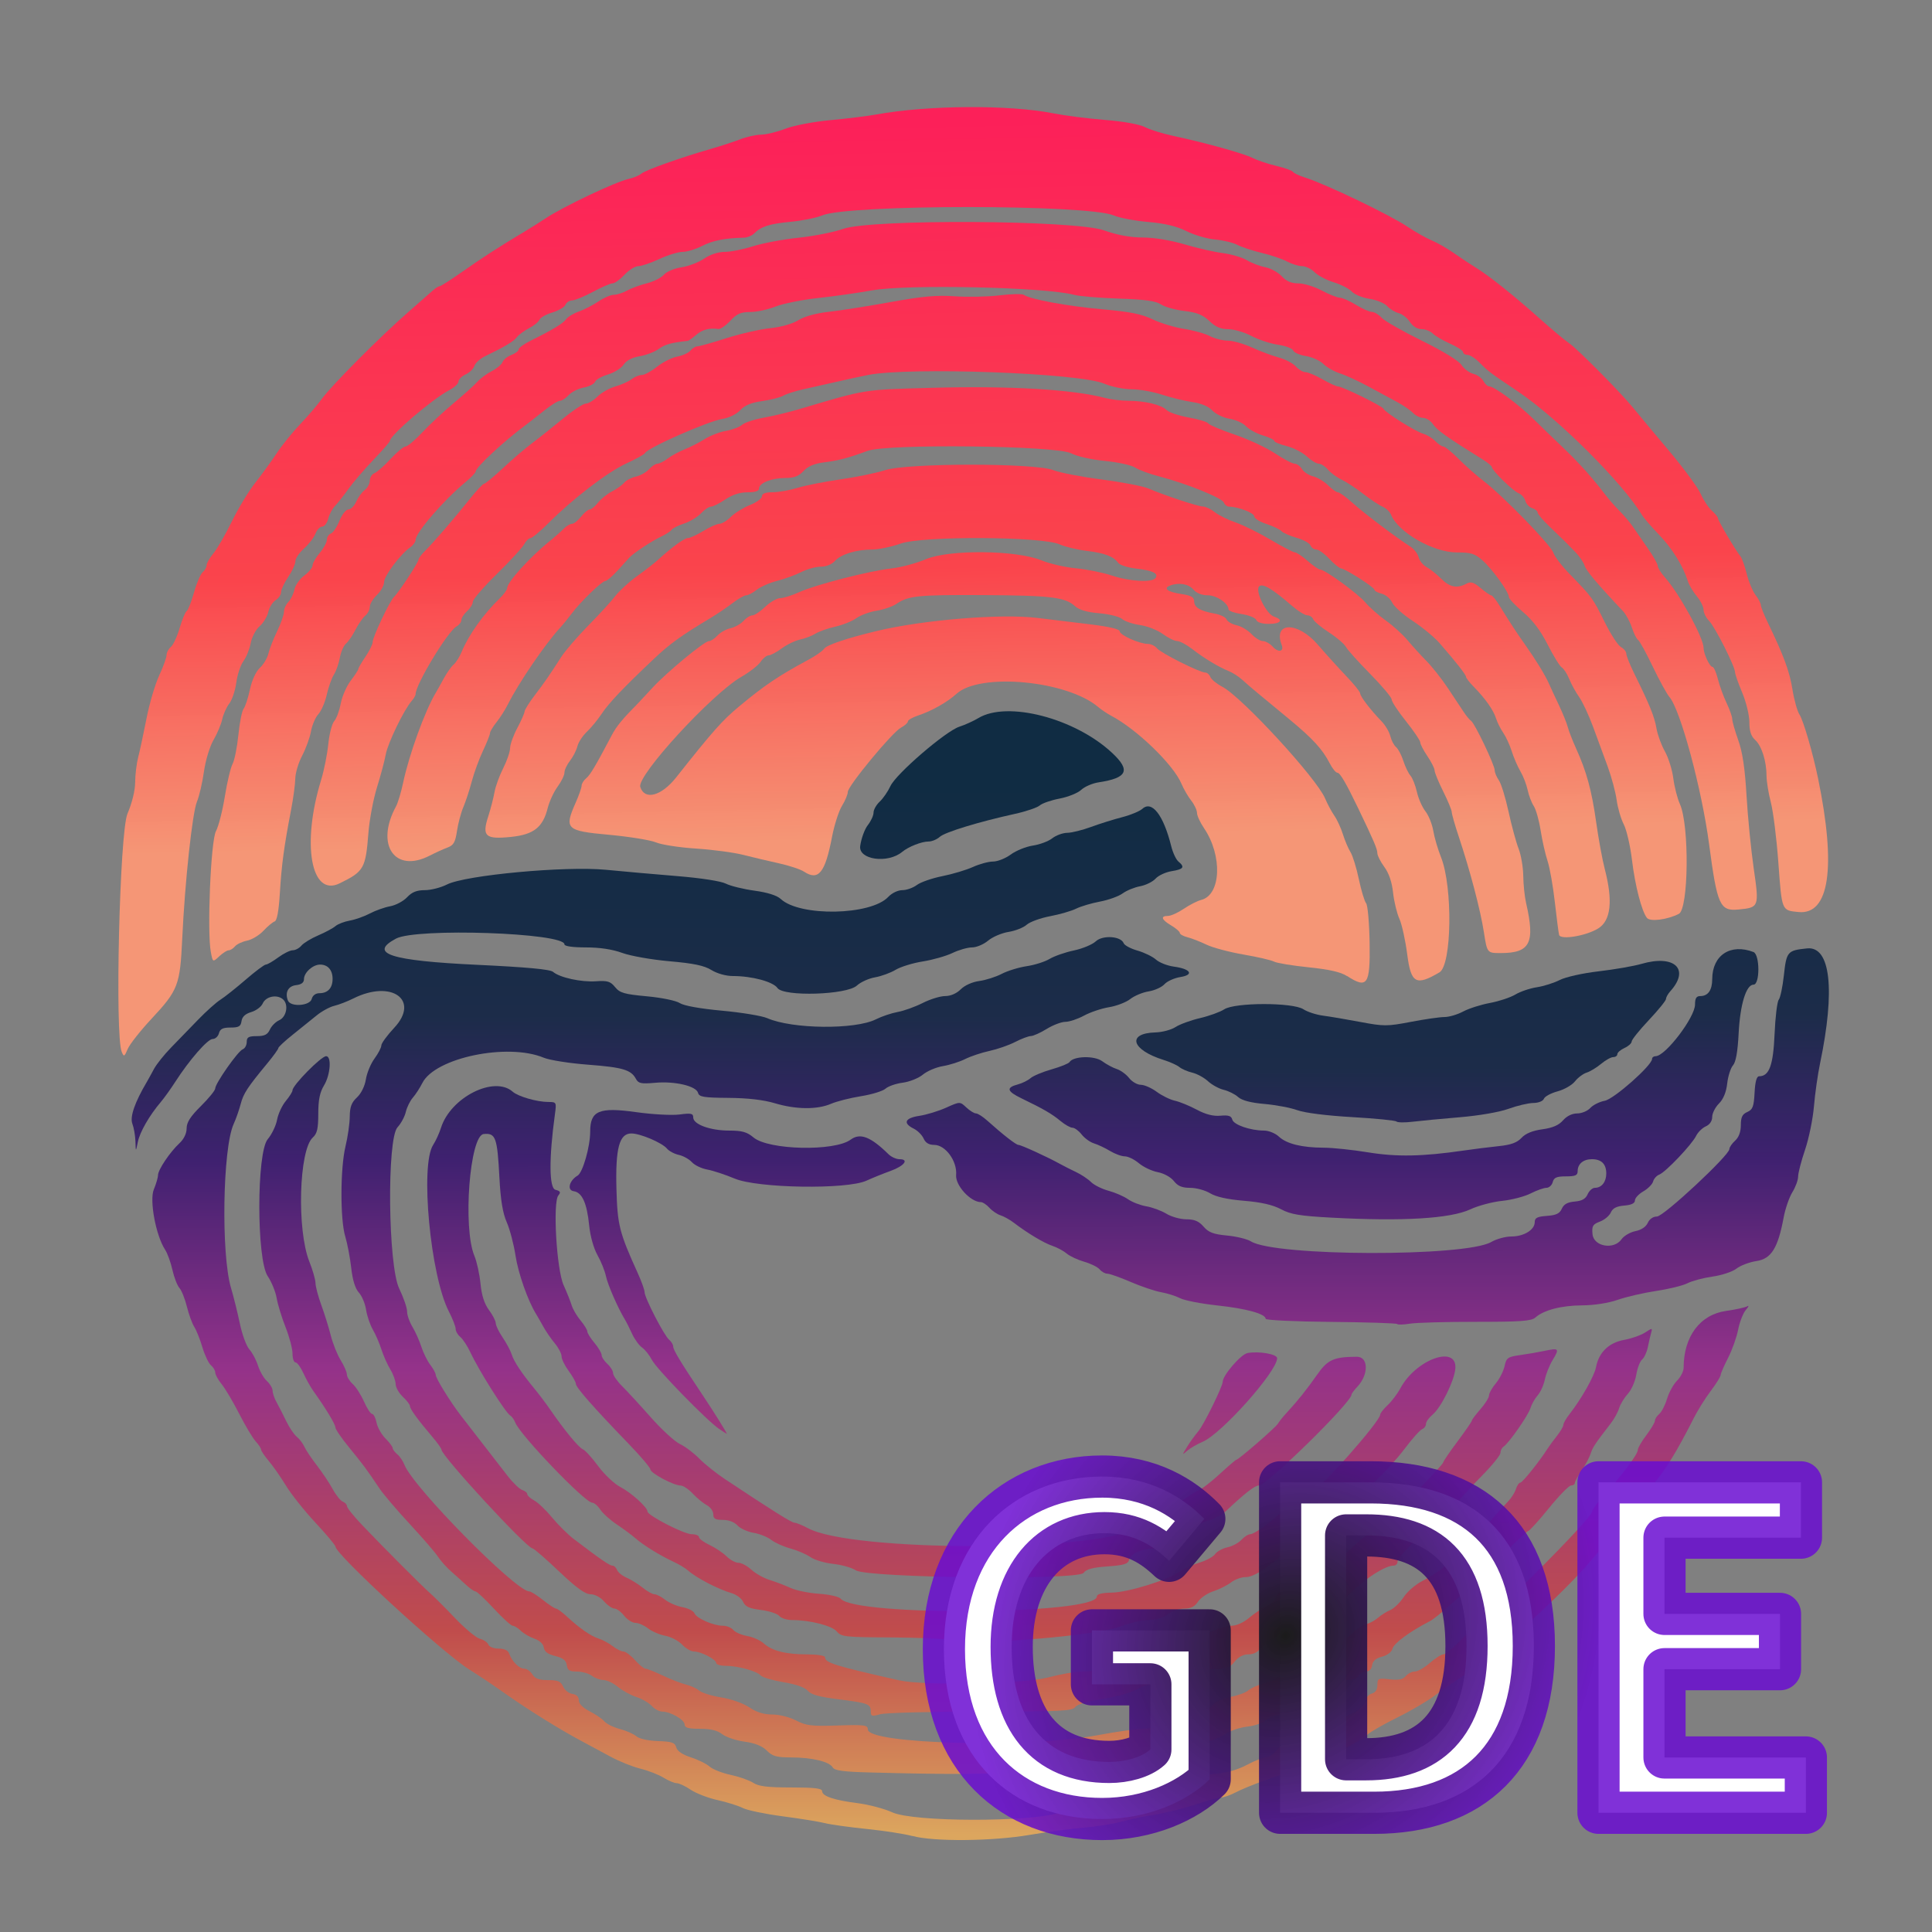 <?xml version="1.0" encoding="UTF-8" standalone="no"?>
<!-- Created with Inkscape (http://www.inkscape.org/) -->

<svg
   width="900"
   height="900"
   viewBox="0 0 238.125 238.125"
   version="1.1"
   id="svg1"
   xml:space="preserve"
   inkscape:version="1.4.1 (93de688d07, 2025-03-30)"
   sodipodi:docname="icon.svg"
   inkscape:export-filename="logo.webp"
   inkscape:export-xdpi="96"
   inkscape:export-ydpi="96"
   xmlns:inkscape="http://www.inkscape.org/namespaces/inkscape"
   xmlns:sodipodi="http://sodipodi.sourceforge.net/DTD/sodipodi-0.dtd"
   xmlns:xlink="http://www.w3.org/1999/xlink"
   xmlns="http://www.w3.org/2000/svg"
   xmlns:svg="http://www.w3.org/2000/svg"><rect x="0" y="0" width="238.125" height="238.125" fill="#808080" stroke="none"/><sodipodi:namedview
     id="namedview1"
     pagecolor="#505050"
     bordercolor="#eeeeee"
     borderopacity="1"
     inkscape:showpageshadow="0"
     inkscape:pageopacity="0"
     inkscape:pagecheckerboard="0"
     inkscape:deskcolor="#505050"
     inkscape:document-units="mm"
     inkscape:zoom="0.74831652"
     inkscape:cx="580.63665"
     inkscape:cy="593.99998"
     inkscape:window-width="954"
     inkscape:window-height="1053"
     inkscape:window-x="960"
     inkscape:window-y="21"
     inkscape:window-maximized="1"
     inkscape:current-layer="layer4"
     showguides="true"><sodipodi:guide
       position="225.225,38.004"
       orientation="1,0"
       id="guide1"
       inkscape:locked="false" /><inkscape:page
       x="0"
       y="0"
       width="238.125"
       height="238.125"
       id="page2"
       margin="0"
       bleed="0" /></sodipodi:namedview><defs
     id="defs1"><linearGradient
       id="linearGradient1"
       inkscape:collect="always"><stop
         style="stop-color:#1b1b1b;stop-opacity:1;"
         offset="0"
         id="stop1" /><stop
         style="stop-color:#690cd0;stop-opacity:0.849;"
         offset="1"
         id="stop2" /></linearGradient><linearGradient
       id="linearGradient1390"
       inkscape:collect="always"><stop
         style="stop-color:#102c43;stop-opacity:1;"
         offset="0"
         id="stop1391" /><stop
         style="stop-color:#1c2c49;stop-opacity:1;"
         offset="0.22"
         id="stop1395" /><stop
         style="stop-color:#3f2170;stop-opacity:1;"
         offset="0.358"
         id="stop1396" /><stop
         style="stop-color:#94328a;stop-opacity:1;"
         offset="0.555"
         id="stop1393" /><stop
         style="stop-color:#c04c4c;stop-opacity:1;"
         offset="0.805"
         id="stop1394" /><stop
         style="stop-color:#dca65e;stop-opacity:1;"
         offset="1"
         id="stop1392" /></linearGradient><linearGradient
       id="linearGradient1388"
       inkscape:collect="always"><stop
         style="stop-color:#fc2059;stop-opacity:1;"
         offset="0"
         id="stop1388" /><stop
         style="stop-color:#fa444c;stop-opacity:1;"
         offset="0.622"
         id="stop1390" /><stop
         style="stop-color:#f79675;stop-opacity:0.98;"
         offset="1"
         id="stop1389" /></linearGradient><linearGradient
       id="swatch1342"
       inkscape:swatch="solid"><stop
         style="stop-color:#000000;stop-opacity:1;"
         offset="0"
         id="stop1342" /></linearGradient><linearGradient
       inkscape:collect="always"
       xlink:href="#linearGradient1388"
       id="linearGradient1389"
       x1="109.158"
       y1="8.566"
       x2="110.938"
       y2="96.91"
       gradientUnits="userSpaceOnUse" /><linearGradient
       inkscape:collect="always"
       xlink:href="#linearGradient1390"
       id="linearGradient1392"
       x1="119.133"
       y1="90.203"
       x2="119.279"
       y2="219.827"
       gradientUnits="userSpaceOnUse" /><linearGradient
       inkscape:collect="always"
       xlink:href="#linearGradient1390"
       id="linearGradient1505"
       gradientUnits="userSpaceOnUse"
       x1="119.133"
       y1="90.203"
       x2="119.279"
       y2="219.827" /><linearGradient
       inkscape:collect="always"
       xlink:href="#linearGradient1390"
       id="linearGradient1506"
       gradientUnits="userSpaceOnUse"
       x1="119.133"
       y1="90.203"
       x2="119.279"
       y2="219.827" /><linearGradient
       inkscape:collect="always"
       xlink:href="#linearGradient1390"
       id="linearGradient1507"
       gradientUnits="userSpaceOnUse"
       x1="119.133"
       y1="90.203"
       x2="119.279"
       y2="219.827" /><linearGradient
       inkscape:collect="always"
       xlink:href="#linearGradient1390"
       id="linearGradient1508"
       gradientUnits="userSpaceOnUse"
       x1="119.133"
       y1="90.203"
       x2="119.279"
       y2="219.827" /><linearGradient
       inkscape:collect="always"
       xlink:href="#linearGradient1390"
       id="linearGradient1509"
       gradientUnits="userSpaceOnUse"
       x1="119.133"
       y1="90.203"
       x2="119.279"
       y2="219.827" /><linearGradient
       inkscape:collect="always"
       xlink:href="#linearGradient1390"
       id="linearGradient1510"
       gradientUnits="userSpaceOnUse"
       x1="119.133"
       y1="90.203"
       x2="119.279"
       y2="219.827" /><linearGradient
       inkscape:collect="always"
       xlink:href="#linearGradient1390"
       id="linearGradient1511"
       gradientUnits="userSpaceOnUse"
       x1="119.133"
       y1="90.203"
       x2="119.279"
       y2="219.827" /><linearGradient
       inkscape:collect="always"
       xlink:href="#linearGradient1390"
       id="linearGradient1512"
       gradientUnits="userSpaceOnUse"
       x1="119.133"
       y1="90.203"
       x2="119.279"
       y2="219.827" /><linearGradient
       inkscape:collect="always"
       xlink:href="#linearGradient1388"
       id="linearGradient1513"
       gradientUnits="userSpaceOnUse"
       x1="109.158"
       y1="8.566"
       x2="110.938"
       y2="96.91" /><linearGradient
       inkscape:collect="always"
       xlink:href="#linearGradient1388"
       id="linearGradient1514"
       gradientUnits="userSpaceOnUse"
       x1="109.158"
       y1="8.566"
       x2="110.938"
       y2="96.91" /><linearGradient
       inkscape:collect="always"
       xlink:href="#linearGradient1388"
       id="linearGradient1515"
       gradientUnits="userSpaceOnUse"
       x1="109.158"
       y1="8.566"
       x2="110.938"
       y2="96.91" /><linearGradient
       inkscape:collect="always"
       xlink:href="#linearGradient1388"
       id="linearGradient1516"
       gradientUnits="userSpaceOnUse"
       x1="109.158"
       y1="8.566"
       x2="110.938"
       y2="96.91" /><linearGradient
       inkscape:collect="always"
       xlink:href="#linearGradient1388"
       id="linearGradient1517"
       gradientUnits="userSpaceOnUse"
       x1="109.158"
       y1="8.566"
       x2="110.938"
       y2="96.91" /><radialGradient
       inkscape:collect="always"
       xlink:href="#linearGradient1"
       id="radialGradient2"
       cx="113.106"
       cy="161.799"
       fx="113.106"
       fy="161.799"
       r="40.699"
       gradientTransform="matrix(-0.716,0.698,-0.627,-0.643,333.99,220.348)"
       gradientUnits="userSpaceOnUse" /></defs><g
     inkscape:label="Layer 1"
     inkscape:groupmode="layer"
     id="layer1"
     transform="translate(6.894,6.352)"><g
       inkscape:groupmode="layer"
       id="layer3"
       inkscape:label="Bottom"
       style="fill:url(#linearGradient1392)"><path
         style="fill:url(#linearGradient1505);fill-opacity:1;fill-rule:evenodd"
         d="m 165.3,156.836 c -0.102,-0.102 -3.788,-0.219 -8.191,-0.26 -4.403,-0.041 -8.005,-0.211 -8.005,-0.379 0,-0.605 -2.362,-1.26 -5.928,-1.644 -1.999,-0.215 -4.068,-0.615 -4.598,-0.889 -0.53,-0.274 -1.593,-0.61 -2.363,-0.747 -0.769,-0.137 -2.457,-0.706 -3.751,-1.265 -1.294,-0.559 -2.584,-1.016 -2.867,-1.016 -0.283,0 -0.712,-0.237 -0.953,-0.528 -0.241,-0.29 -1.094,-0.714 -1.895,-0.942 -0.802,-0.228 -1.775,-0.683 -2.163,-1.011 -0.388,-0.328 -1.182,-0.755 -1.764,-0.949 -1.053,-0.351 -3.079,-1.564 -4.762,-2.852 -0.485,-0.371 -1.218,-0.781 -1.629,-0.91 -0.411,-0.129 -1.031,-0.548 -1.378,-0.932 -0.347,-0.383 -0.816,-0.697 -1.042,-0.697 -1.278,0 -3.17,-2.064 -3.06,-3.339 0.147,-1.711 -1.312,-3.716 -2.703,-3.716 -0.651,0 -1.068,-0.252 -1.305,-0.787 -0.192,-0.433 -0.745,-0.983 -1.23,-1.223 -1.357,-0.67 -1.072,-1.304 0.706,-1.57 0.873,-0.131 2.356,-0.583 3.296,-1.005 1.708,-0.768 1.708,-0.768 2.492,-0.031 0.431,0.405 0.966,0.736 1.188,0.736 0.222,0 0.847,0.397 1.388,0.882 1.959,1.756 3.553,2.998 3.848,2.998 0.32,0 3.596,1.497 5.074,2.319 0.485,0.27 1.402,0.735 2.037,1.034 0.635,0.299 1.46,0.849 1.833,1.222 0.373,0.373 1.345,0.858 2.16,1.078 0.815,0.219 1.895,0.689 2.4,1.044 0.505,0.355 1.526,0.749 2.267,0.875 0.742,0.127 1.853,0.538 2.469,0.914 0.616,0.376 1.724,0.684 2.461,0.685 0.997,9.8e-4 1.539,0.232 2.117,0.901 0.619,0.717 1.208,0.94 2.893,1.1 1.164,0.11 2.49,0.434 2.947,0.72 2.979,1.865 26.438,1.925 29.617,0.076 0.642,-0.373 1.757,-0.679 2.479,-0.679 1.539,0 2.881,-0.821 2.881,-1.764 0,-0.53 0.304,-0.687 1.499,-0.774 1.147,-0.083 1.579,-0.291 1.84,-0.885 0.242,-0.552 0.702,-0.807 1.587,-0.882 0.895,-0.075 1.345,-0.329 1.595,-0.899 0.192,-0.437 0.596,-0.794 0.9,-0.794 0.82,0 1.398,-0.729 1.398,-1.764 0,-1.166 -0.598,-1.764 -1.764,-1.764 -1.07,0 -1.764,0.583 -1.764,1.482 0,0.508 -0.289,0.635 -1.444,0.635 -1.147,0 -1.482,0.145 -1.629,0.706 -0.101,0.388 -0.45,0.706 -0.774,0.706 -0.324,0 -1.202,0.312 -1.951,0.694 -0.749,0.382 -2.33,0.793 -3.514,0.914 -1.184,0.121 -2.947,0.591 -3.917,1.044 -2.452,1.145 -8.323,1.496 -17.105,1.024 -3.915,-0.211 -5.018,-0.395 -6.231,-1.039 -1.012,-0.538 -2.438,-0.864 -4.554,-1.04 -2.028,-0.169 -3.454,-0.485 -4.176,-0.925 -0.603,-0.368 -1.708,-0.669 -2.456,-0.67 -1.012,-9.8e-4 -1.53,-0.217 -2.022,-0.843 -0.376,-0.479 -1.228,-0.948 -1.975,-1.088 -0.722,-0.136 -1.769,-0.63 -2.326,-1.099 -0.557,-0.469 -1.339,-0.852 -1.738,-0.852 -0.399,0 -1.22,-0.299 -1.825,-0.665 -0.605,-0.366 -1.491,-0.784 -1.969,-0.929 -0.478,-0.145 -1.164,-0.64 -1.525,-1.099 -0.361,-0.459 -0.871,-0.834 -1.133,-0.834 -0.262,0 -0.925,-0.373 -1.474,-0.828 -1.061,-0.882 -2.105,-1.488 -4.78,-2.778 -1.839,-0.887 -1.963,-1.337 -0.477,-1.734 0.542,-0.145 1.246,-0.492 1.565,-0.772 0.319,-0.28 1.484,-0.767 2.59,-1.083 1.106,-0.316 2.099,-0.718 2.207,-0.892 0.464,-0.751 3.068,-0.825 4.031,-0.113 0.516,0.381 1.326,0.817 1.8,0.967 0.474,0.15 1.157,0.649 1.518,1.108 0.361,0.459 1.011,0.834 1.444,0.834 0.433,0 1.314,0.389 1.958,0.863 0.644,0.475 1.653,0.97 2.243,1.099 0.59,0.13 1.801,0.625 2.691,1.101 1.102,0.589 2.033,0.827 2.921,0.746 0.993,-0.091 1.34,0.022 1.459,0.477 0.168,0.642 2.223,1.353 3.918,1.356 0.57,0.001 1.388,0.333 1.818,0.737 0.954,0.896 2.829,1.362 5.529,1.373 1.118,0.005 3.578,0.262 5.468,0.572 3.496,0.574 6.724,0.516 11.699,-0.21 1.276,-0.186 3.253,-0.435 4.394,-0.553 1.525,-0.158 2.272,-0.428 2.822,-1.021 0.499,-0.537 1.353,-0.889 2.561,-1.055 1.273,-0.175 2.034,-0.503 2.555,-1.103 0.461,-0.53 1.124,-0.854 1.749,-0.854 0.553,0 1.279,-0.302 1.613,-0.671 0.334,-0.369 1.137,-0.77 1.784,-0.891 1.143,-0.214 5.832,-4.365 5.832,-5.162 0,-0.182 0.198,-0.332 0.441,-0.332 1.199,-8.5e-4 4.851,-4.792 4.851,-6.365 0,-0.769 0.167,-1.043 0.635,-1.043 0.972,0 1.481,-0.719 1.486,-2.099 0.011,-2.946 2.254,-4.416 5.082,-3.331 0.798,0.306 0.808,4.019 0.011,4.019 -0.91,0 -1.655,2.434 -1.837,5.997 -0.116,2.267 -0.342,3.546 -0.699,3.954 -0.29,0.332 -0.611,1.339 -0.712,2.239 -0.121,1.071 -0.472,1.923 -1.017,2.468 -0.458,0.458 -0.832,1.199 -0.832,1.647 0,0.503 -0.301,0.947 -0.787,1.163 -0.433,0.192 -0.97,0.719 -1.194,1.171 -0.534,1.081 -3.754,4.469 -4.532,4.768 -0.335,0.129 -0.682,0.513 -0.771,0.854 -0.089,0.341 -0.63,0.889 -1.201,1.217 -0.571,0.328 -1.039,0.832 -1.039,1.121 0,0.351 -0.437,0.56 -1.323,0.634 -0.94,0.078 -1.417,0.324 -1.648,0.849 -0.179,0.407 -0.785,0.913 -1.347,1.125 -0.884,0.334 -1.007,0.544 -0.91,1.554 0.147,1.526 2.641,1.957 3.579,0.619 0.294,-0.42 1.063,-0.869 1.709,-0.999 0.728,-0.146 1.307,-0.534 1.523,-1.019 0.209,-0.47 0.662,-0.783 1.133,-0.783 0.823,0 8.926,-7.546 8.926,-8.313 0,-0.218 0.318,-0.684 0.706,-1.036 0.457,-0.414 0.706,-1.087 0.706,-1.911 0,-0.982 0.182,-1.352 0.794,-1.621 0.67,-0.294 0.81,-0.666 0.9,-2.377 0.071,-1.371 0.254,-2.028 0.563,-2.028 1.243,0 1.738,-1.356 1.902,-5.207 0.088,-2.084 0.319,-3.986 0.512,-4.226 0.193,-0.241 0.474,-1.565 0.626,-2.944 0.33,-3.01 0.433,-3.132 2.868,-3.383 2.888,-0.298 3.495,5.087 1.599,14.173 -0.284,1.358 -0.622,3.739 -0.753,5.292 -0.131,1.552 -0.624,3.96 -1.095,5.351 -0.472,1.391 -0.857,2.88 -0.857,3.31 0,0.43 -0.32,1.298 -0.71,1.93 -0.391,0.632 -0.874,2.037 -1.075,3.121 -0.694,3.753 -1.525,5.086 -3.342,5.358 -0.871,0.131 -1.98,0.549 -2.464,0.929 -0.484,0.381 -1.81,0.823 -2.947,0.984 -1.137,0.161 -2.525,0.529 -3.085,0.818 -0.56,0.289 -2.287,0.716 -3.84,0.948 -1.552,0.233 -3.69,0.725 -4.75,1.095 -1.161,0.405 -2.916,0.679 -4.41,0.688 -2.561,0.016 -4.732,0.582 -5.768,1.505 -0.484,0.431 -1.84,0.528 -7.339,0.524 -3.71,-0.003 -7.366,0.1 -8.125,0.228 -0.759,0.128 -1.464,0.149 -1.566,0.047 z"
         id="path1242" /><path
         style="fill:url(#linearGradient1506);fill-opacity:1;fill-rule:evenodd"
         d="m 139.412,171.979 c 0.356,-0.582 0.987,-1.455 1.402,-1.94 0.665,-0.778 2.998,-5.522 2.998,-6.096 0,-0.779 2.237,-3.37 3.043,-3.524 1.395,-0.267 3.66,0.124 3.66,0.631 0,1.626 -6.843,9.309 -9.172,10.299 -0.679,0.288 -1.537,0.786 -1.907,1.107 -0.659,0.571 -0.66,0.562 -0.024,-0.476 z"
         id="path1243" /><path
         style="fill:url(#linearGradient1507);fill-opacity:1;fill-rule:evenodd"
         d="m 81.724,169.756 c -1.512,-1.027 -7.685,-7.365 -8.264,-8.486 -0.303,-0.586 -0.852,-1.277 -1.22,-1.534 -0.368,-0.257 -0.921,-1.021 -1.23,-1.697 -0.309,-0.676 -0.707,-1.467 -0.886,-1.758 -0.845,-1.38 -2.112,-4.279 -2.334,-5.343 -0.136,-0.651 -0.606,-1.819 -1.045,-2.595 -0.467,-0.827 -0.891,-2.339 -1.022,-3.653 -0.276,-2.758 -0.87,-4.073 -1.906,-4.221 -0.853,-0.122 -0.554,-1.314 0.485,-1.928 0.634,-0.375 1.546,-3.565 1.546,-5.408 0,-2.59 1.086,-3.052 5.663,-2.41 2.014,0.283 4.421,0.413 5.35,0.29 1.434,-0.19 1.688,-0.135 1.688,0.369 0,0.85 2.101,1.615 4.436,1.615 1.585,0 2.193,0.172 2.995,0.847 1.85,1.557 9.98,1.74 11.969,0.27 1.171,-0.866 2.459,-0.371 4.666,1.794 0.346,0.34 0.96,0.617 1.364,0.617 1.218,0 0.572,0.839 -1.111,1.444 -0.86,0.309 -2.199,0.851 -2.975,1.204 -2.431,1.106 -13.396,0.932 -16.228,-0.258 -1.164,-0.489 -2.69,-0.992 -3.391,-1.117 -0.701,-0.126 -1.551,-0.534 -1.889,-0.907 -0.338,-0.373 -1.063,-0.777 -1.612,-0.898 -0.549,-0.12 -1.205,-0.469 -1.458,-0.774 -0.603,-0.727 -3.292,-1.869 -4.398,-1.869 -1.48,0 -1.969,1.826 -1.832,6.846 0.12,4.437 0.356,5.368 2.623,10.36 0.464,1.023 0.844,2.082 0.844,2.353 0,0.687 2.401,5.345 3.02,5.859 0.279,0.232 0.508,0.613 0.508,0.847 0,0.415 0.931,1.956 3.498,5.786 1.45,2.163 3.222,5 3.107,4.973 -0.043,-0.01 -0.475,-0.288 -0.96,-0.617 z"
         id="path1244" /><path
         style="fill:url(#linearGradient1508);fill-opacity:1;fill-rule:evenodd"
         d="m 110.299,195.774 c -0.873,-0.155 -4.261,-0.294 -7.528,-0.309 -5.492,-0.024 -5.985,-0.079 -6.526,-0.731 -0.594,-0.715 -3.322,-1.411 -5.53,-1.411 -0.629,0 -1.333,-0.228 -1.564,-0.507 -0.231,-0.279 -1.251,-0.611 -2.266,-0.737 -1.419,-0.177 -1.923,-0.406 -2.18,-0.987 -0.184,-0.416 -0.811,-0.898 -1.393,-1.07 -1.724,-0.51 -4.362,-1.879 -5.404,-2.804 -0.326,-0.29 -1.149,-0.784 -1.828,-1.098 -1.636,-0.758 -3.685,-2.025 -4.671,-2.891 -0.439,-0.385 -1.465,-1.145 -2.28,-1.689 -0.815,-0.544 -1.732,-1.369 -2.037,-1.834 -0.305,-0.465 -0.752,-0.846 -0.993,-0.846 -0.888,0 -8.901,-8.348 -9.486,-9.882 -0.132,-0.346 -0.406,-0.731 -0.609,-0.857 -0.611,-0.378 -3.853,-5.51 -4.919,-7.787 -0.364,-0.779 -0.923,-1.632 -1.24,-1.895 -0.318,-0.264 -0.577,-0.714 -0.577,-1.001 0,-0.287 -0.38,-1.26 -0.845,-2.162 -2.27,-4.405 -3.551,-18.037 -1.929,-20.513 0.318,-0.485 0.754,-1.438 0.969,-2.117 1.191,-3.756 6.563,-6.458 8.834,-4.443 0.67,0.594 2.993,1.263 4.395,1.266 0.997,0.002 1.014,0.033 0.809,1.529 -0.745,5.435 -0.718,9.089 0.068,9.295 0.608,0.159 0.682,0.302 0.359,0.691 -0.707,0.852 -0.222,9.147 0.647,11.065 0.395,0.873 0.839,1.984 0.986,2.469 0.147,0.485 0.642,1.331 1.1,1.879 0.459,0.548 0.834,1.161 0.834,1.36 0,0.2 0.397,0.835 0.882,1.411 0.485,0.576 0.882,1.249 0.882,1.496 0,0.246 0.318,0.735 0.706,1.086 0.388,0.351 0.706,0.864 0.706,1.14 0,0.276 0.508,1.005 1.129,1.621 0.621,0.616 2.212,2.344 3.536,3.841 1.324,1.497 2.932,2.971 3.575,3.276 0.642,0.305 1.71,1.108 2.373,1.785 0.663,0.677 2.078,1.811 3.146,2.52 5.939,3.946 8.252,5.396 8.608,5.396 0.219,0 0.97,0.307 1.67,0.682 5.404,2.896 34.981,2.944 40.352,0.065 0.766,-0.411 1.567,-0.747 1.779,-0.747 0.212,0 1.499,-0.855 2.86,-1.899 1.361,-1.044 2.778,-1.997 3.148,-2.116 0.37,-0.12 1.533,-1.011 2.585,-1.982 1.052,-0.97 1.976,-1.764 2.055,-1.764 0.272,0 4.855,-3.98 5.137,-4.461 0.156,-0.266 0.632,-0.86 1.058,-1.319 1.339,-1.443 2.497,-2.891 3.773,-4.718 1.288,-1.845 2.054,-2.188 4.897,-2.197 1.423,-0.005 1.465,2.185 0.071,3.67 -0.404,0.43 -0.734,0.871 -0.734,0.981 0,0.977 -10.457,11.221 -11.453,11.221 -0.476,0 -1.746,0.992 -4.01,3.132 -0.488,0.462 -1.455,0.993 -2.149,1.182 -0.694,0.188 -1.5,0.543 -1.791,0.789 -0.291,0.246 -0.979,0.554 -1.529,0.685 -0.55,0.131 -1.362,0.628 -1.804,1.106 -0.452,0.488 -1.201,0.868 -1.711,0.868 -1.385,0 -2.765,0.64 -2.956,1.37 -0.141,0.539 -0.619,0.688 -2.673,0.835 -1.837,0.131 -2.623,0.344 -2.957,0.801 -0.67,0.916 -26.627,0.62 -28.062,-0.32 -0.497,-0.326 -1.757,-0.682 -2.8,-0.793 -1.043,-0.11 -2.31,-0.49 -2.815,-0.843 -0.505,-0.353 -1.611,-0.829 -2.457,-1.057 -0.846,-0.228 -1.906,-0.703 -2.355,-1.057 -0.449,-0.353 -1.433,-0.746 -2.186,-0.874 -0.753,-0.127 -1.646,-0.537 -1.985,-0.911 -0.374,-0.413 -1.078,-0.68 -1.795,-0.68 -0.938,0 -1.18,-0.142 -1.18,-0.693 0,-0.381 -0.357,-0.884 -0.794,-1.117 -0.437,-0.233 -1.215,-0.874 -1.729,-1.424 -0.514,-0.55 -1.191,-1 -1.503,-1 -0.846,0 -3.714,-1.527 -3.725,-1.983 -0.005,-0.217 -1.24,-1.669 -2.744,-3.225 -4.242,-4.391 -6.438,-6.886 -6.438,-7.315 0,-0.216 -0.397,-0.93 -0.882,-1.588 -0.485,-0.657 -0.882,-1.47 -0.882,-1.805 0,-0.335 -0.375,-1.059 -0.832,-1.607 -0.458,-0.548 -1.095,-1.473 -1.416,-2.056 -0.321,-0.582 -0.73,-1.296 -0.91,-1.587 -1.005,-1.627 -2.192,-5.01 -2.524,-7.198 -0.209,-1.377 -0.694,-3.218 -1.078,-4.091 -0.493,-1.121 -0.757,-2.729 -0.9,-5.468 -0.26,-4.987 -0.461,-5.547 -1.939,-5.402 -1.723,0.168 -2.593,11.554 -1.147,15.013 0.298,0.714 0.637,2.257 0.752,3.428 0.142,1.447 0.478,2.49 1.045,3.253 0.46,0.618 0.836,1.35 0.836,1.626 0,0.277 0.381,1.065 0.847,1.751 0.466,0.686 0.964,1.618 1.108,2.071 0.289,0.91 1.2,2.286 2.808,4.24 0.582,0.707 1.455,1.865 1.94,2.573 1.7,2.482 3.532,4.71 4.03,4.901 0.276,0.106 1.127,1.038 1.891,2.072 0.764,1.034 1.994,2.194 2.734,2.579 1.341,0.697 3.34,2.501 3.34,3.015 0,0.483 4.499,2.8 5.437,2.8 0.502,0 0.913,0.161 0.913,0.358 0,0.197 0.585,0.634 1.3,0.97 0.715,0.336 1.66,0.969 2.101,1.405 0.44,0.437 1.102,0.794 1.47,0.794 0.369,0 1.082,0.382 1.586,0.849 0.504,0.467 1.519,1.036 2.256,1.265 0.737,0.229 1.896,0.672 2.575,0.984 0.679,0.312 2.264,0.637 3.523,0.722 1.258,0.085 2.449,0.354 2.646,0.598 1.786,2.216 31.57,1.967 31.581,-0.263 0.001,-0.303 0.605,-0.46 1.852,-0.48 2.011,-0.033 6.942,-1.562 8.408,-2.607 0.503,-0.358 1.585,-0.853 2.405,-1.098 0.82,-0.246 1.679,-0.715 1.908,-1.042 0.229,-0.327 0.916,-0.705 1.527,-0.839 0.61,-0.134 1.389,-0.552 1.73,-0.929 0.341,-0.377 0.833,-0.686 1.092,-0.686 0.575,0 3.65,-2.309 4.289,-3.221 0.254,-0.363 0.746,-0.66 1.093,-0.66 0.347,0 0.918,-0.318 1.269,-0.706 0.351,-0.388 0.812,-0.714 1.025,-0.723 0.75,-0.035 8.324,-8.608 8.324,-9.422 0,-0.173 0.412,-0.7 0.916,-1.17 0.504,-0.47 1.215,-1.411 1.579,-2.09 1.905,-3.547 6.97,-5.38 6.77,-2.449 -0.103,1.496 -1.754,4.841 -2.827,5.726 -0.437,0.36 -0.794,0.864 -0.794,1.121 0,0.256 -0.214,0.548 -0.475,0.648 -0.261,0.1 -1.232,1.189 -2.156,2.419 -0.924,1.23 -2.585,3.056 -3.692,4.058 -1.106,1.002 -2.398,2.39 -2.872,3.084 -0.473,0.694 -1.084,1.264 -1.358,1.265 -0.984,0.005 -4.012,1.986 -7.263,4.752 -2.185,1.859 -3.517,2.658 -4.431,2.658 -0.518,0 -1.321,0.294 -1.784,0.654 -0.463,0.36 -1.442,0.85 -2.177,1.09 -0.734,0.24 -1.586,0.818 -1.893,1.286 -0.4,0.61 -0.881,0.85 -1.704,0.85 -0.631,0 -1.55,0.318 -2.044,0.706 -0.564,0.444 -1.431,0.706 -2.337,0.706 -0.792,0 -2.275,0.326 -3.296,0.725 -3.151,1.23 -17.34,2.393 -21.082,1.727 z"
         id="path1245" /><path
         style="fill:url(#linearGradient1509);fill-opacity:1;fill-rule:evenodd"
         d="m 100.252,212.108 c -3.205,-0.085 -4.294,-0.234 -4.508,-0.616 -0.399,-0.714 -2.541,-1.232 -5.097,-1.235 -1.834,-0.002 -2.325,-0.138 -3.03,-0.843 -0.571,-0.571 -1.454,-0.925 -2.75,-1.103 -1.05,-0.144 -2.288,-0.559 -2.75,-0.923 -0.585,-0.459 -1.419,-0.661 -2.734,-0.661 -1.433,0 -1.893,-0.126 -1.893,-0.52 0,-0.588 -1.737,-1.597 -2.75,-1.597 -0.368,0 -0.95,-0.312 -1.295,-0.692 -0.345,-0.381 -1.203,-0.88 -1.907,-1.109 -0.704,-0.229 -1.729,-0.791 -2.277,-1.248 -0.548,-0.457 -1.342,-0.836 -1.764,-0.842 -0.422,-0.006 -1.075,-0.244 -1.451,-0.529 -0.377,-0.285 -1.199,-0.518 -1.828,-0.518 -0.916,0 -1.165,-0.157 -1.255,-0.794 -0.083,-0.585 -0.456,-0.879 -1.419,-1.116 -0.917,-0.227 -1.337,-0.54 -1.411,-1.051 -0.064,-0.444 -0.517,-0.869 -1.158,-1.088 -0.579,-0.198 -1.333,-0.638 -1.676,-0.977 -0.343,-0.34 -0.79,-0.617 -0.994,-0.617 -0.204,0 -1.253,-0.953 -2.331,-2.117 -1.078,-1.164 -2.094,-2.117 -2.258,-2.117 -0.164,0 -0.683,-0.357 -1.153,-0.794 -0.47,-0.437 -1.31,-1.193 -1.868,-1.682 -0.558,-0.488 -1.28,-1.299 -1.606,-1.801 -0.325,-0.502 -1.888,-2.312 -3.473,-4.023 -1.585,-1.71 -3.261,-3.678 -3.726,-4.373 -1.553,-2.323 -2.066,-3.015 -3.757,-5.074 -0.925,-1.126 -1.684,-2.237 -1.688,-2.469 -0.006,-0.391 -1.206,-2.371 -2.714,-4.479 -0.347,-0.485 -0.901,-1.477 -1.231,-2.205 -0.33,-0.728 -0.767,-1.324 -0.97,-1.324 -0.204,0 -0.37,-0.489 -0.37,-1.086 0,-0.598 -0.387,-2.066 -0.86,-3.263 -0.473,-1.197 -0.966,-2.812 -1.097,-3.588 -0.13,-0.776 -0.626,-1.988 -1.101,-2.694 -1.381,-2.051 -1.378,-15.243 0.004,-16.885 0.5,-0.594 1.017,-1.67 1.15,-2.392 0.133,-0.722 0.615,-1.761 1.072,-2.31 0.457,-0.548 0.831,-1.144 0.831,-1.323 0,-0.619 3.532,-4.202 4.145,-4.204 0.696,-0.003 0.527,2.31 -0.263,3.606 -0.515,0.845 -0.705,1.779 -0.706,3.482 -10e-4,1.845 -0.141,2.453 -0.679,2.94 -1.707,1.545 -1.978,11.398 -0.42,15.296 0.41,1.026 0.75,2.216 0.757,2.646 0.006,0.429 0.331,1.654 0.721,2.721 0.39,1.067 0.915,2.753 1.166,3.747 0.251,0.994 0.8,2.362 1.22,3.04 0.419,0.679 0.762,1.468 0.762,1.755 0,0.287 0.323,0.814 0.718,1.171 0.395,0.358 1.021,1.335 1.391,2.171 0.37,0.837 0.821,1.521 1.001,1.521 0.181,0 0.425,0.48 0.542,1.067 0.117,0.587 0.614,1.467 1.102,1.956 0.489,0.489 0.889,1.021 0.889,1.183 0,0.161 0.255,0.505 0.566,0.763 0.311,0.258 0.704,0.833 0.873,1.278 1.042,2.74 13.742,15.625 15.401,15.625 0.192,0 0.949,0.476 1.681,1.058 0.732,0.582 1.456,1.058 1.609,1.058 0.152,0 0.751,0.437 1.329,0.97 1.62,1.494 2.972,2.432 3.941,2.733 0.485,0.151 1.261,0.57 1.723,0.932 0.463,0.361 1.057,0.657 1.32,0.657 0.263,0 0.903,0.476 1.422,1.058 0.519,0.582 1.1,1.058 1.292,1.058 0.192,0 1.163,0.385 2.158,0.856 0.995,0.471 2.28,0.968 2.856,1.106 0.576,0.137 1.304,0.472 1.617,0.744 0.314,0.272 1.541,0.65 2.728,0.841 1.232,0.198 2.712,0.723 3.448,1.223 0.882,0.598 1.773,0.875 2.817,0.875 0.863,0 2.143,0.321 2.943,0.738 1.23,0.641 1.902,0.722 5.127,0.617 3.317,-0.108 3.711,-0.056 3.711,0.484 -0.001,1.823 19.76,2.317 28.356,0.708 2.305,-0.431 4.845,-0.791 5.644,-0.8 0.799,-0.009 2.089,-0.257 2.865,-0.552 0.776,-0.295 2.205,-0.759 3.175,-1.031 0.97,-0.272 2.044,-0.839 2.387,-1.259 0.371,-0.454 1.289,-0.888 2.266,-1.071 0.903,-0.169 1.893,-0.53 2.199,-0.802 0.306,-0.273 1.191,-0.672 1.967,-0.887 0.776,-0.215 1.719,-0.627 2.096,-0.915 0.377,-0.288 1.036,-0.523 1.466,-0.523 0.43,0 1.43,-0.516 2.223,-1.147 2.86,-2.274 3.504,-2.734 3.833,-2.734 0.184,0 0.749,-0.385 1.256,-0.855 0.507,-0.47 1.284,-0.965 1.727,-1.1 0.443,-0.135 1.097,-0.502 1.454,-0.817 0.357,-0.314 1.025,-0.732 1.483,-0.928 0.459,-0.197 1.2,-0.913 1.647,-1.592 0.447,-0.679 1.475,-1.57 2.285,-1.98 2.053,-1.039 3.979,-2.634 5.225,-4.326 0.582,-0.791 1.217,-1.445 1.411,-1.452 0.194,-0.008 0.988,-0.742 1.764,-1.63 0.776,-0.889 1.746,-1.958 2.156,-2.375 0.41,-0.418 0.857,-1.116 0.994,-1.553 0.137,-0.437 0.382,-0.794 0.545,-0.794 0.261,0 2.395,-2.666 3.361,-4.197 0.194,-0.308 0.71,-1.01 1.147,-1.56 0.437,-0.55 0.794,-1.161 0.794,-1.358 0,-0.197 0.33,-0.78 0.734,-1.296 1.489,-1.903 3.082,-4.717 3.289,-5.81 0.347,-1.833 1.573,-3.027 3.463,-3.372 0.916,-0.167 2.082,-0.577 2.591,-0.91 0.885,-0.58 0.918,-0.578 0.743,0.041 -0.101,0.356 -0.285,1.152 -0.409,1.769 -0.124,0.617 -0.441,1.301 -0.704,1.52 -0.263,0.219 -0.587,1.063 -0.719,1.876 -0.132,0.813 -0.603,1.876 -1.046,2.361 -0.443,0.485 -0.925,1.279 -1.07,1.764 -0.145,0.485 -0.6,1.316 -1.01,1.846 -1.963,2.539 -2.252,2.973 -2.495,3.746 -0.144,0.457 -0.642,1.392 -1.108,2.078 -0.466,0.686 -0.847,1.384 -0.847,1.551 0,0.167 -0.209,0.304 -0.463,0.304 -0.255,0 -1.485,1.26 -2.734,2.799 -1.249,1.539 -2.403,2.809 -2.566,2.822 -0.162,0.013 -2.616,2.342 -5.454,5.177 -2.837,2.835 -5.817,5.494 -6.622,5.909 -2.537,1.309 -4.462,2.732 -4.645,3.432 -0.102,0.389 -0.645,0.797 -1.282,0.961 -0.754,0.194 -1.141,0.53 -1.218,1.058 -0.072,0.494 -0.362,0.773 -0.805,0.773 -0.381,0 -0.783,0.238 -0.895,0.529 -0.136,0.353 -0.692,0.529 -1.674,0.529 -1.524,0 -3.039,0.769 -3.039,1.542 0,0.244 -0.556,0.709 -1.235,1.033 -0.679,0.324 -1.235,0.735 -1.235,0.914 0,0.179 -0.811,0.437 -1.802,0.573 -0.991,0.136 -2.079,0.525 -2.418,0.863 -0.339,0.339 -1.351,0.698 -2.25,0.8 -0.899,0.101 -2.073,0.482 -2.609,0.845 -0.536,0.364 -1.769,0.905 -2.739,1.202 -1.156,0.354 -1.884,0.81 -2.112,1.323 -0.317,0.712 -0.598,0.782 -3.122,0.782 -1.67,0 -3.216,0.203 -3.885,0.51 -0.787,0.361 -3.652,0.619 -9.805,0.882 -8.211,0.352 -12.424,0.372 -22.344,0.108 z"
         id="path1246" /><path
         style="fill:url(#linearGradient1510);fill-opacity:1;fill-rule:evenodd"
         d="m 105.571,219.948 c -0.951,-0.261 -3.491,-0.655 -5.644,-0.875 -2.154,-0.22 -4.473,-0.544 -5.155,-0.72 -0.681,-0.176 -3.013,-0.552 -5.182,-0.837 -2.169,-0.285 -4.39,-0.747 -4.935,-1.026 -0.545,-0.279 -1.944,-0.719 -3.108,-0.976 -1.164,-0.257 -2.655,-0.831 -3.312,-1.276 -0.658,-0.445 -1.433,-0.808 -1.722,-0.808 -0.29,0 -1.021,-0.306 -1.626,-0.679 -0.605,-0.373 -1.894,-0.874 -2.864,-1.113 -0.97,-0.239 -2.637,-0.911 -3.704,-1.495 -1.067,-0.583 -2.575,-1.395 -3.351,-1.803 -2.63,-1.384 -6.682,-3.896 -9.566,-5.93 -1.711,-1.207 -2.749,-1.903 -4.545,-3.047 -3.347,-2.133 -16.403,-14.144 -16.404,-15.091 -1.79e-4,-0.164 -1.109,-1.488 -2.465,-2.944 -1.355,-1.455 -2.982,-3.498 -3.616,-4.539 -0.633,-1.041 -1.588,-2.411 -2.121,-3.045 -0.534,-0.634 -0.97,-1.28 -0.97,-1.436 0,-0.156 -0.3,-0.611 -0.666,-1.012 -0.367,-0.401 -1.274,-1.919 -2.016,-3.374 -0.742,-1.455 -1.712,-3.095 -2.156,-3.643 -0.443,-0.548 -0.806,-1.204 -0.806,-1.456 0,-0.252 -0.238,-0.656 -0.528,-0.897 -0.29,-0.241 -0.766,-1.24 -1.057,-2.22 -0.291,-0.98 -0.742,-2.112 -1.002,-2.515 -0.26,-0.403 -0.669,-1.527 -0.91,-2.497 -0.24,-0.97 -0.654,-2.005 -0.92,-2.299 -0.265,-0.294 -0.653,-1.296 -0.862,-2.227 -0.209,-0.931 -0.613,-2.05 -0.9,-2.487 -1.14,-1.739 -1.953,-6.089 -1.391,-7.435 0.282,-0.676 0.513,-1.465 0.513,-1.754 0,-0.658 1.473,-2.852 2.643,-3.936 0.547,-0.507 0.885,-1.205 0.885,-1.83 0,-0.744 0.464,-1.469 1.76,-2.751 0.968,-0.958 1.762,-1.934 1.764,-2.171 0.006,-0.622 2.798,-4.599 3.387,-4.825 0.274,-0.105 0.498,-0.513 0.498,-0.908 0,-0.585 0.229,-0.717 1.242,-0.717 0.953,0 1.328,-0.189 1.611,-0.808 0.203,-0.445 0.715,-0.96 1.139,-1.147 0.928,-0.408 1.204,-1.979 0.455,-2.6 -0.752,-0.624 -2.097,-0.336 -2.478,0.53 -0.178,0.406 -0.813,0.882 -1.411,1.058 -0.734,0.217 -1.124,0.579 -1.2,1.115 -0.093,0.652 -0.335,0.794 -1.356,0.794 -0.947,0 -1.287,0.168 -1.428,0.706 -0.101,0.388 -0.451,0.706 -0.776,0.706 -0.619,0 -2.868,2.58 -4.614,5.292 -0.562,0.873 -1.359,1.984 -1.771,2.469 -1.419,1.672 -2.589,3.707 -2.839,4.939 -0.251,1.235 -0.251,1.235 -0.291,-0.065 -0.022,-0.715 -0.194,-1.703 -0.381,-2.196 -0.321,-0.843 0.302,-2.642 1.783,-5.147 0.172,-0.291 0.566,-1.005 0.875,-1.587 0.309,-0.582 1.259,-1.773 2.111,-2.646 0.852,-0.873 2.355,-2.422 3.34,-3.443 0.985,-1.02 2.22,-2.126 2.744,-2.457 0.524,-0.331 1.923,-1.441 3.109,-2.466 1.186,-1.026 2.306,-1.865 2.489,-1.865 0.183,0 0.871,-0.397 1.529,-0.882 0.657,-0.485 1.463,-0.882 1.789,-0.882 0.327,0 0.809,-0.26 1.073,-0.577 0.264,-0.318 1.196,-0.885 2.072,-1.26 0.876,-0.375 1.831,-0.889 2.122,-1.142 0.291,-0.253 1.088,-0.559 1.77,-0.681 0.683,-0.122 1.794,-0.516 2.469,-0.875 0.676,-0.359 1.798,-0.758 2.495,-0.887 0.697,-0.128 1.637,-0.628 2.09,-1.11 0.602,-0.64 1.191,-0.877 2.187,-0.877 0.75,0 1.977,-0.313 2.728,-0.696 2.268,-1.157 14.61,-2.3 19.597,-1.814 2.135,0.208 6.104,0.559 8.82,0.781 2.897,0.236 5.362,0.619 5.961,0.926 0.562,0.287 2.15,0.677 3.528,0.867 1.606,0.22 2.766,0.587 3.231,1.02 2.367,2.204 11.103,2.04 13.254,-0.25 0.447,-0.476 1.191,-0.834 1.733,-0.834 0.522,0 1.328,-0.285 1.791,-0.634 0.463,-0.349 1.873,-0.839 3.134,-1.09 1.261,-0.251 2.959,-0.759 3.773,-1.129 0.814,-0.371 1.934,-0.674 2.489,-0.674 0.555,0 1.538,-0.39 2.185,-0.868 0.647,-0.477 1.87,-0.972 2.719,-1.099 0.848,-0.127 1.923,-0.53 2.388,-0.896 0.465,-0.366 1.296,-0.67 1.848,-0.676 0.551,-0.006 1.876,-0.334 2.943,-0.728 1.067,-0.394 2.789,-0.934 3.826,-1.199 1.037,-0.266 2.161,-0.732 2.497,-1.036 1.175,-1.064 2.601,0.788 3.55,4.609 0.199,0.802 0.599,1.655 0.889,1.895 0.822,0.682 0.635,0.949 -0.825,1.182 -0.743,0.119 -1.638,0.533 -1.989,0.92 -0.35,0.387 -1.211,0.811 -1.912,0.943 -0.701,0.131 -1.671,0.529 -2.156,0.885 -0.485,0.355 -1.74,0.807 -2.788,1.004 -1.048,0.197 -2.372,0.59 -2.941,0.874 -0.569,0.284 -2.013,0.702 -3.209,0.929 -1.196,0.227 -2.493,0.701 -2.884,1.052 -0.39,0.352 -1.397,0.75 -2.238,0.884 -0.84,0.134 -1.973,0.619 -2.516,1.076 -0.544,0.457 -1.431,0.832 -1.973,0.832 -0.541,0 -1.63,0.31 -2.419,0.689 -0.789,0.379 -2.436,0.848 -3.659,1.042 -1.224,0.194 -2.732,0.659 -3.351,1.032 -0.62,0.373 -1.761,0.791 -2.538,0.927 -0.776,0.136 -1.781,0.592 -2.233,1.013 -1.239,1.154 -9.025,1.395 -9.789,0.303 -0.547,-0.781 -3.144,-1.478 -5.504,-1.478 -0.845,0 -1.933,-0.305 -2.633,-0.737 -0.894,-0.552 -2.188,-0.824 -5.157,-1.082 -2.181,-0.19 -4.803,-0.651 -5.829,-1.026 -1.221,-0.446 -2.775,-0.682 -4.498,-0.682 -1.605,0 -2.633,-0.145 -2.633,-0.371 0,-1.432 -18.255,-2.057 -20.77,-0.711 -3.433,1.838 -0.686,2.724 10.01,3.228 6.108,0.288 8.982,0.554 9.349,0.866 0.834,0.71 3.481,1.289 5.306,1.161 1.408,-0.098 1.774,0.014 2.346,0.719 0.582,0.718 1.134,0.878 3.915,1.134 1.815,0.167 3.596,0.534 4.054,0.834 0.504,0.33 2.497,0.689 5.21,0.939 2.416,0.222 4.926,0.637 5.577,0.922 3.083,1.351 10.821,1.433 13.39,0.142 0.716,-0.36 1.928,-0.768 2.693,-0.907 0.765,-0.139 2.149,-0.637 3.075,-1.106 0.926,-0.469 2.172,-0.853 2.77,-0.853 0.67,0 1.404,-0.318 1.917,-0.831 0.489,-0.489 1.428,-0.911 2.282,-1.025 0.798,-0.107 2.044,-0.503 2.769,-0.881 0.725,-0.377 2.111,-0.803 3.082,-0.946 0.97,-0.143 2.24,-0.546 2.822,-0.896 0.582,-0.35 1.928,-0.818 2.99,-1.041 1.062,-0.223 2.275,-0.727 2.694,-1.12 0.855,-0.803 3.107,-0.654 3.445,0.228 0.1,0.261 0.865,0.669 1.7,0.907 0.835,0.238 1.86,0.736 2.277,1.107 0.417,0.371 1.407,0.761 2.2,0.868 2.082,0.279 2.541,1.008 0.81,1.285 -0.746,0.119 -1.629,0.518 -1.962,0.885 -0.333,0.368 -1.209,0.765 -1.947,0.883 -0.738,0.118 -1.759,0.543 -2.27,0.945 -0.51,0.402 -1.685,0.853 -2.611,1.004 -0.925,0.151 -2.315,0.618 -3.088,1.038 -0.773,0.42 -1.805,0.765 -2.293,0.766 -0.488,10e-4 -1.522,0.393 -2.298,0.871 -0.776,0.478 -1.655,0.874 -1.954,0.88 -0.299,0.006 -1.172,0.335 -1.94,0.732 -0.769,0.397 -2.191,0.892 -3.161,1.102 -0.97,0.209 -2.32,0.66 -2.999,1.001 -0.679,0.341 -1.915,0.733 -2.746,0.872 -0.831,0.138 -1.943,0.61 -2.469,1.048 -0.527,0.438 -1.645,0.886 -2.485,0.995 -0.84,0.109 -1.795,0.442 -2.122,0.738 -0.328,0.297 -1.685,0.713 -3.016,0.926 -1.331,0.213 -2.995,0.635 -3.698,0.938 -1.702,0.734 -4.333,0.708 -6.923,-0.069 -1.398,-0.419 -3.339,-0.643 -5.713,-0.661 -3.059,-0.022 -3.62,-0.115 -3.753,-0.619 -0.222,-0.841 -2.848,-1.46 -5.267,-1.243 -1.742,0.156 -2.085,0.087 -2.389,-0.482 -0.598,-1.118 -1.631,-1.423 -5.928,-1.749 -2.273,-0.173 -4.718,-0.558 -5.434,-0.857 -4.45,-1.859 -13.387,-10e-4 -14.958,3.11 -0.308,0.61 -0.838,1.426 -1.178,1.814 -0.34,0.388 -0.73,1.182 -0.867,1.764 -0.137,0.582 -0.594,1.428 -1.016,1.881 -1.331,1.425 -1.172,17.04 0.203,19.882 0.534,1.104 0.971,2.374 0.971,2.822 7.25e-4,0.449 0.294,1.296 0.652,1.882 0.358,0.587 0.857,1.698 1.108,2.469 0.252,0.771 0.752,1.781 1.112,2.244 0.36,0.463 0.658,1.018 0.663,1.235 0.01,0.43 1.808,3.339 3.089,4.996 0.443,0.573 1.633,2.11 2.646,3.415 1.013,1.305 2.397,3.093 3.076,3.972 0.679,0.88 1.513,1.688 1.852,1.796 0.34,0.108 0.617,0.34 0.617,0.514 0,0.175 0.381,0.521 0.847,0.77 0.466,0.249 1.458,1.193 2.205,2.099 0.747,0.906 1.948,2.096 2.669,2.646 3.272,2.494 4.429,3.292 4.771,3.292 0.203,0 0.461,0.239 0.573,0.532 0.112,0.293 0.645,0.723 1.184,0.956 0.539,0.233 1.429,0.788 1.977,1.232 0.548,0.444 1.202,0.807 1.452,0.807 0.25,0 0.842,0.304 1.315,0.677 0.473,0.372 1.436,0.785 2.14,0.917 0.704,0.132 1.368,0.47 1.476,0.75 0.237,0.619 2.33,1.537 3.503,1.537 0.468,0 1.044,0.234 1.282,0.52 0.237,0.286 1.011,0.623 1.719,0.749 0.708,0.126 1.619,0.531 2.025,0.9 1.014,0.922 2.734,1.359 5.346,1.359 1.214,0 2.207,0.153 2.207,0.34 0,0.693 1.147,1.052 9.172,2.865 3.026,0.684 15.349,0.44 18.344,-0.363 1.455,-0.39 3.299,-0.713 4.097,-0.718 2.39,-0.014 5.166,-0.677 5.962,-1.424 0.538,-0.506 1.236,-0.701 2.498,-0.701 1.835,0 3.319,-0.719 3.319,-1.607 0,-0.364 0.429,-0.509 1.505,-0.509 0.831,0 2.094,-0.316 2.821,-0.706 0.724,-0.388 1.788,-0.706 2.364,-0.706 0.634,0 1.505,-0.388 2.206,-0.984 0.637,-0.541 1.611,-1.18 2.164,-1.42 0.553,-0.239 1.087,-0.749 1.188,-1.132 0.1,-0.383 0.442,-0.698 0.758,-0.698 0.317,-7.2e-4 1.096,-0.318 1.731,-0.706 0.635,-0.387 1.381,-0.704 1.657,-0.704 0.485,0 3.338,-2.237 5.78,-4.532 0.651,-0.612 1.394,-1.113 1.65,-1.113 0.256,0 0.778,-0.397 1.16,-0.882 0.382,-0.485 0.794,-0.882 0.917,-0.882 0.291,0 6.908,-6.78 6.908,-7.078 0,-0.126 0.794,-1.291 1.764,-2.589 0.97,-1.298 1.764,-2.451 1.764,-2.562 0,-0.111 0.476,-0.744 1.058,-1.407 0.582,-0.663 1.058,-1.426 1.058,-1.695 0,-0.269 0.376,-0.939 0.836,-1.487 0.46,-0.548 0.947,-1.505 1.082,-2.126 0.224,-1.026 0.396,-1.149 1.898,-1.359 0.908,-0.127 2.282,-0.364 3.053,-0.527 1.762,-0.374 1.838,-0.285 0.97,1.144 -0.389,0.641 -0.821,1.721 -0.96,2.4 -0.139,0.679 -0.535,1.552 -0.879,1.94 -0.345,0.388 -0.747,1.1 -0.894,1.582 -0.277,0.909 -2.701,4.372 -3.334,4.763 -0.198,0.123 -0.361,0.459 -0.361,0.748 0,0.289 -1.085,1.617 -2.411,2.951 -1.326,1.334 -2.668,2.817 -2.98,3.294 -0.313,0.478 -1.392,1.482 -2.398,2.231 -2.22,1.654 -4.901,4.375 -4.906,4.979 -0.002,0.243 -0.212,0.441 -0.467,0.441 -1.011,0 -3.343,1.467 -5.246,3.3 -1.103,1.062 -2.293,1.986 -2.646,2.052 -0.353,0.066 -0.798,0.477 -0.989,0.912 -0.254,0.577 -0.647,0.792 -1.45,0.792 -1.388,0 -5.355,2.02 -6.05,3.081 -0.339,0.517 -0.874,0.799 -1.516,0.799 -0.638,0 -1.24,0.315 -1.686,0.882 -0.541,0.688 -1.016,0.882 -2.16,0.882 -0.806,0 -1.925,0.237 -2.486,0.527 -0.561,0.29 -2.174,0.691 -3.585,0.891 -1.411,0.2 -3.127,0.7 -3.813,1.112 -0.71,0.426 -2.533,0.942 -4.231,1.198 -1.89,0.285 -3.132,0.654 -3.39,1.006 -0.356,0.487 -1.817,0.557 -11.659,0.557 -6.189,0 -11.767,0.148 -12.397,0.328 -1,0.287 -1.144,0.245 -1.144,-0.332 0,-0.932 -0.315,-1.052 -3.974,-1.51 -2.373,-0.297 -3.402,-0.582 -3.787,-1.051 -0.337,-0.41 -1.425,-0.794 -2.999,-1.057 -1.358,-0.228 -2.628,-0.604 -2.822,-0.837 -0.444,-0.532 -2.811,-1.18 -4.322,-1.183 -0.631,-0.001 -1.147,-0.157 -1.147,-0.346 0,-0.444 -1.885,-1.42 -2.743,-1.42 -0.364,0 -1.02,-0.382 -1.459,-0.848 -0.438,-0.467 -1.37,-0.956 -2.071,-1.087 -0.701,-0.131 -1.661,-0.543 -2.134,-0.916 -0.473,-0.372 -1.173,-0.677 -1.555,-0.677 -0.382,0 -1.008,-0.397 -1.389,-0.882 -0.382,-0.485 -0.921,-0.882 -1.2,-0.882 -0.278,0 -0.851,-0.397 -1.273,-0.882 -0.447,-0.514 -1.146,-0.882 -1.675,-0.882 -0.652,0 -1.747,-0.796 -3.882,-2.822 -1.636,-1.552 -3.098,-2.822 -3.25,-2.822 -0.708,0 -11.235,-11.411 -11.235,-12.179 0,-0.142 -0.516,-0.865 -1.147,-1.606 -1.772,-2.082 -2.734,-3.405 -2.734,-3.76 0,-0.178 -0.397,-0.697 -0.882,-1.152 -0.485,-0.456 -0.883,-1.158 -0.883,-1.561 -7.25e-4,-0.403 -0.294,-1.212 -0.652,-1.799 -0.358,-0.587 -0.853,-1.698 -1.1,-2.469 -0.247,-0.771 -0.727,-1.879 -1.066,-2.461 -0.339,-0.582 -0.711,-1.676 -0.825,-2.432 -0.114,-0.755 -0.515,-1.708 -0.891,-2.117 -0.446,-0.485 -0.772,-1.539 -0.94,-3.036 -0.141,-1.261 -0.474,-3.007 -0.738,-3.881 -0.635,-2.095 -0.616,-8.423 0.033,-11.113 0.281,-1.164 0.517,-2.813 0.524,-3.664 0.01,-1.183 0.218,-1.738 0.886,-2.357 0.519,-0.481 0.967,-1.389 1.102,-2.236 0.125,-0.784 0.605,-1.937 1.066,-2.562 0.461,-0.625 0.838,-1.35 0.838,-1.612 0,-0.262 0.714,-1.239 1.587,-2.173 3.211,-3.433 -0.331,-5.973 -5.041,-3.614 -0.72,0.361 -1.776,0.768 -2.348,0.906 -0.572,0.138 -1.556,0.676 -2.189,1.197 -0.632,0.52 -1.948,1.581 -2.925,2.357 -0.976,0.776 -1.777,1.521 -1.78,1.654 -0.003,0.134 -0.6,0.963 -1.328,1.844 -2.497,3.021 -2.97,3.742 -3.315,5.06 -0.19,0.726 -0.579,1.831 -0.864,2.456 -1.356,2.972 -1.565,16.039 -0.324,20.207 0.318,1.067 0.809,3.044 1.091,4.393 0.282,1.349 0.808,2.778 1.169,3.175 0.361,0.397 0.841,1.298 1.066,2.002 0.225,0.704 0.721,1.562 1.102,1.907 0.381,0.345 0.695,0.88 0.697,1.189 0.003,0.309 0.229,0.96 0.503,1.445 0.274,0.485 0.801,1.517 1.172,2.293 0.371,0.776 0.955,1.643 1.298,1.926 0.343,0.283 0.766,0.839 0.941,1.235 0.175,0.396 0.87,1.434 1.545,2.308 0.675,0.873 1.555,2.191 1.955,2.928 0.4,0.737 0.959,1.429 1.241,1.537 0.282,0.108 0.513,0.361 0.513,0.561 0,0.2 0.85,1.255 1.889,2.344 2.791,2.925 7.37,7.515 8.359,8.379 0.476,0.416 1.864,1.803 3.085,3.084 1.221,1.28 2.598,2.423 3.061,2.539 0.463,0.116 0.927,0.435 1.032,0.709 0.107,0.278 0.667,0.497 1.271,0.497 0.71,0 1.155,0.211 1.299,0.617 0.343,0.967 1.225,1.852 1.845,1.852 0.311,0 0.764,0.318 1.007,0.706 0.328,0.526 0.823,0.706 1.941,0.706 1.218,0 1.566,0.15 1.849,0.794 0.192,0.437 0.705,0.844 1.142,0.906 0.507,0.072 0.794,0.356 0.794,0.787 0,0.426 0.496,0.927 1.347,1.361 0.741,0.378 1.553,0.936 1.805,1.239 0.252,0.304 1.115,0.727 1.917,0.941 0.802,0.213 1.717,0.619 2.033,0.9 0.338,0.301 1.427,0.542 2.646,0.585 1.739,0.061 2.102,0.185 2.261,0.778 0.123,0.458 0.762,0.891 1.821,1.235 0.897,0.291 1.929,0.802 2.294,1.134 0.365,0.333 1.528,0.791 2.586,1.018 1.057,0.227 2.314,0.669 2.792,0.982 0.665,0.436 1.766,0.57 4.677,0.57 2.85,0 3.808,0.113 3.808,0.45 0.001,0.622 1.458,1.116 4.391,1.488 1.369,0.174 3.283,0.682 4.253,1.129 2.608,1.202 17.043,1.23 20.637,0.039 1.261,-0.418 3.404,-0.867 4.763,-0.998 2.911,-0.281 4.763,-0.965 4.763,-1.761 0,-0.421 0.196,-0.509 0.746,-0.334 1.259,0.4 5.249,-0.188 5.935,-0.874 0.41,-0.41 1.389,-0.685 2.879,-0.808 1.478,-0.122 2.854,-0.505 3.986,-1.111 0.951,-0.509 2.011,-0.925 2.356,-0.925 0.345,0 0.94,-0.397 1.321,-0.882 0.429,-0.545 1.051,-0.882 1.631,-0.882 1.079,0 3.019,-0.912 3.019,-1.42 0,-0.189 0.362,-0.344 0.803,-0.344 0.442,0 1.193,-0.273 1.669,-0.606 0.476,-0.333 1.503,-0.929 2.283,-1.323 0.887,-0.449 1.459,-1.001 1.526,-1.475 0.059,-0.417 0.417,-0.838 0.794,-0.937 0.446,-0.117 0.686,-0.484 0.686,-1.051 0,-0.818 0.093,-0.861 1.513,-0.701 1.114,0.126 1.637,0.021 1.983,-0.396 0.259,-0.312 0.763,-0.567 1.12,-0.567 0.358,0 1.192,-0.476 1.855,-1.058 0.663,-0.582 1.416,-1.058 1.673,-1.058 0.257,0 1.209,-0.777 2.114,-1.726 0.906,-0.949 1.996,-1.837 2.424,-1.973 1.064,-0.338 13.774,-13.12 13.774,-13.852 0,-0.186 0.406,-0.797 0.903,-1.359 2.877,-3.256 4.742,-5.734 4.742,-6.299 0,-0.23 0.472,-1.041 1.049,-1.804 0.577,-0.762 1.053,-1.565 1.058,-1.784 0.005,-0.219 0.247,-0.595 0.537,-0.836 0.29,-0.241 0.72,-1.08 0.955,-1.864 0.235,-0.784 0.791,-1.79 1.236,-2.235 0.445,-0.445 0.809,-1.163 0.809,-1.596 0,-3.84 2.021,-6.544 5.231,-6.998 1.184,-0.167 2.356,-0.424 2.606,-0.57 0.249,-0.146 0.177,0.051 -0.161,0.437 -0.338,0.386 -0.769,1.485 -0.957,2.442 -0.189,0.957 -0.746,2.52 -1.238,3.475 -0.492,0.955 -0.905,1.907 -0.918,2.117 -0.013,0.21 -0.564,1.096 -1.225,1.969 -0.661,0.873 -1.603,2.381 -2.094,3.351 -2.095,4.14 -3.492,6.407 -5.089,8.259 -0.935,1.084 -1.945,2.448 -2.243,3.03 -0.299,0.582 -1.167,1.693 -1.931,2.469 -0.763,0.776 -2.357,2.555 -3.541,3.952 -3.423,4.04 -11.918,11.707 -15.457,13.951 -1.148,0.728 -2.801,1.868 -3.674,2.534 -0.873,0.666 -2.937,1.877 -4.586,2.69 -1.649,0.813 -3.316,1.767 -3.704,2.118 -1.159,1.05 -6.924,3.944 -8.819,4.427 -2.185,0.557 -5.974,1.936 -7.479,2.722 -0.621,0.324 -1.388,0.589 -1.705,0.589 -0.317,0 -1.714,0.383 -3.104,0.851 -1.391,0.468 -3.64,1.033 -4.998,1.256 -1.358,0.223 -3.263,0.625 -4.233,0.893 -0.97,0.268 -3.034,0.593 -4.586,0.721 -1.552,0.128 -4.568,0.532 -6.703,0.898 -4.577,0.785 -11.814,0.853 -14.429,0.135 z M 31.527,116.769 c 0.113,-0.434 0.481,-0.706 0.955,-0.706 1.026,0 1.617,-0.644 1.617,-1.764 0,-1.093 -0.587,-1.764 -1.542,-1.764 -0.894,0 -1.986,0.987 -1.986,1.795 0,0.422 -0.317,0.664 -0.967,0.739 -0.981,0.113 -1.399,0.894 -1.014,1.896 0.319,0.83 2.711,0.67 2.937,-0.197 z"
         id="path1247" /><path
         style="fill:url(#linearGradient1511);fill-opacity:1;fill-rule:evenodd"
         d="m 99.128,97.921 c 0.126,-0.919 0.548,-2.076 0.937,-2.571 0.39,-0.495 0.708,-1.19 0.708,-1.545 0,-0.354 0.342,-0.963 0.76,-1.352 0.418,-0.389 1.013,-1.254 1.323,-1.921 0.703,-1.514 6.818,-6.779 8.501,-7.319 0.679,-0.218 1.73,-0.695 2.335,-1.059 3.581,-2.157 11.923,0.017 16.497,4.3 2.301,2.154 1.869,3.082 -1.684,3.621 -0.755,0.114 -1.716,0.53 -2.135,0.923 -0.419,0.393 -1.615,0.877 -2.659,1.075 -1.044,0.198 -2.147,0.579 -2.451,0.846 -0.305,0.268 -1.665,0.732 -3.023,1.031 -4.535,1.001 -8.657,2.26 -9.299,2.841 -0.349,0.316 -0.972,0.575 -1.384,0.575 -0.86,0 -2.473,0.636 -3.26,1.285 -1.783,1.471 -5.397,0.96 -5.166,-0.73 z"
         id="path1241" /><path
         style="display:inline;fill:url(#linearGradient1512);fill-rule:evenodd"
         d="m 394.609,125.107 c -0.131,-0.133 -2.591,-0.377 -5.468,-0.542 -3.113,-0.179 -5.836,-0.521 -6.727,-0.847 -0.823,-0.301 -2.649,-0.648 -4.057,-0.772 -1.717,-0.151 -2.793,-0.434 -3.266,-0.859 -0.388,-0.348 -1.182,-0.745 -1.764,-0.882 -0.582,-0.136 -1.455,-0.613 -1.94,-1.059 -0.485,-0.446 -1.358,-0.923 -1.94,-1.06 -0.582,-0.137 -1.296,-0.446 -1.587,-0.686 -0.291,-0.24 -1.164,-0.635 -1.94,-0.877 -3.982,-1.242 -4.591,-3.295 -1.008,-3.397 0.839,-0.024 1.949,-0.322 2.468,-0.661 0.519,-0.34 1.875,-0.835 3.014,-1.101 1.139,-0.266 2.483,-0.753 2.985,-1.082 1.312,-0.86 8.452,-0.867 9.76,-0.01 0.494,0.324 1.585,0.679 2.423,0.788 0.838,0.11 2.914,0.461 4.614,0.782 2.884,0.543 3.297,0.542 6.204,-0.015 1.713,-0.328 3.579,-0.597 4.148,-0.597 0.568,0 1.602,-0.305 2.298,-0.678 0.696,-0.373 2.179,-0.847 3.297,-1.054 1.118,-0.207 2.53,-0.675 3.14,-1.041 0.609,-0.366 1.797,-0.769 2.639,-0.896 0.842,-0.127 2.117,-0.529 2.831,-0.894 0.733,-0.374 2.834,-0.842 4.818,-1.073 1.935,-0.225 4.301,-0.637 5.258,-0.915 4.08,-1.185 6.014,0.655 3.55,3.377 -0.29,0.321 -0.527,0.746 -0.527,0.946 0,0.2 -0.953,1.374 -2.117,2.609 -1.164,1.235 -2.117,2.422 -2.117,2.639 0,0.217 -0.397,0.575 -0.882,0.796 -0.485,0.221 -0.882,0.564 -0.882,0.762 0,0.198 -0.226,0.36 -0.502,0.36 -0.276,0 -0.951,0.375 -1.499,0.834 -0.548,0.459 -1.35,0.944 -1.782,1.079 -0.431,0.135 -1.079,0.619 -1.438,1.077 -0.36,0.457 -1.324,1.012 -2.144,1.232 -0.82,0.221 -1.579,0.631 -1.686,0.912 -0.112,0.292 -0.671,0.516 -1.305,0.522 -0.61,0.006 -1.982,0.328 -3.049,0.715 -1.126,0.408 -3.643,0.845 -5.997,1.041 -2.231,0.186 -4.851,0.435 -5.821,0.554 -0.97,0.119 -1.871,0.107 -2.002,-0.027 z"
         id="path1492"
         transform="translate(-229.386,6.77)" /></g><g
       inkscape:groupmode="layer"
       id="layer4"
       inkscape:label="Top"
       style="fill:url(#linearGradient1389)"><path
         style="display:inline;fill:url(#linearGradient1513);fill-opacity:1"
         d="M 8.108,123.296 C 7.248,121.211 7.853,96.189 8.817,93.938 c 0.572,-1.335 0.943,-2.855 0.948,-3.881 0.005,-0.927 0.174,-2.321 0.376,-3.097 0.202,-0.776 0.662,-2.919 1.023,-4.763 0.36,-1.843 1.063,-4.225 1.561,-5.292 0.498,-1.067 0.907,-2.199 0.909,-2.514 0.002,-0.316 0.243,-0.773 0.536,-1.016 0.293,-0.243 0.78,-1.292 1.081,-2.33 0.302,-1.038 0.69,-1.975 0.863,-2.082 0.173,-0.107 0.58,-1.139 0.904,-2.294 0.324,-1.155 0.807,-2.28 1.073,-2.501 0.266,-0.221 0.484,-0.608 0.484,-0.861 0,-0.252 0.376,-0.908 0.835,-1.456 0.459,-0.548 1.478,-2.313 2.265,-3.922 0.787,-1.609 2.084,-3.752 2.882,-4.763 0.798,-1.011 1.995,-2.659 2.661,-3.663 0.665,-1.004 1.97,-2.617 2.898,-3.586 0.929,-0.968 2.126,-2.369 2.662,-3.114 1.176,-1.635 7.26,-7.742 10.668,-10.709 1.358,-1.182 2.721,-2.379 3.028,-2.659 0.307,-0.28 0.676,-0.509 0.82,-0.509 0.144,0 1.4,-0.803 2.793,-1.784 2.456,-1.731 4.575,-3.098 7.623,-4.919 0.812,-0.485 1.983,-1.222 2.602,-1.637 2.136,-1.433 8.663,-4.533 10.296,-4.891 0.581,-0.127 1.276,-0.417 1.545,-0.644 0.525,-0.443 4.784,-1.961 8.511,-3.034 1.261,-0.363 2.928,-0.907 3.704,-1.209 0.776,-0.302 1.925,-0.556 2.554,-0.564 0.629,-0.009 1.978,-0.338 2.999,-0.732 1.045,-0.404 3.475,-0.866 5.56,-1.059 2.037,-0.188 4.577,-0.502 5.644,-0.697 6.32,-1.155 16.35,-1.22 21.801,-0.141 1.416,0.28 4.286,0.647 6.377,0.815 2.27,0.182 4.253,0.538 4.918,0.883 0.614,0.317 2.189,0.806 3.501,1.086 3.952,0.844 8.675,2.159 9.796,2.727 0.581,0.294 1.889,0.731 2.909,0.971 1.019,0.24 1.934,0.567 2.033,0.727 0.099,0.16 0.773,0.479 1.498,0.708 2.603,0.823 10.457,4.595 12.672,6.086 0.951,0.64 2.278,1.389 2.949,1.665 0.671,0.276 1.905,0.984 2.743,1.572 0.838,0.589 2.044,1.388 2.68,1.776 1.612,0.983 4.698,3.445 7.9,6.302 1.493,1.332 3.104,2.681 3.581,2.999 1.009,0.671 6.405,6.117 7.952,8.027 0.582,0.718 2.542,3.067 4.354,5.218 1.813,2.152 3.578,4.547 3.923,5.323 0.345,0.776 0.965,1.714 1.378,2.083 0.413,0.37 0.751,0.787 0.751,0.927 0,0.281 2.187,3.986 2.762,4.678 0.198,0.239 0.556,1.226 0.795,2.194 0.239,0.968 0.727,2.138 1.084,2.601 0.357,0.463 0.65,1.016 0.65,1.23 0,0.214 0.385,1.184 0.855,2.157 1.968,4.074 2.694,6.039 3.045,8.25 0.205,1.286 0.594,2.678 0.865,3.093 0.483,0.74 1.647,4.744 2.294,7.888 2.256,10.965 1.394,16.835 -2.415,16.459 -2.091,-0.206 -2.044,-0.09 -2.484,-6.115 -0.215,-2.945 -0.631,-6.273 -0.923,-7.394 -0.292,-1.122 -0.532,-2.601 -0.533,-3.288 -0.003,-1.812 -0.603,-3.694 -1.411,-4.426 -0.499,-0.451 -0.704,-1.086 -0.704,-2.18 0,-0.852 -0.395,-2.482 -0.882,-3.639 -0.485,-1.152 -0.882,-2.282 -0.882,-2.51 0,-0.704 -2.481,-5.616 -3.201,-6.335 -0.374,-0.374 -0.68,-0.985 -0.68,-1.359 0,-0.373 -0.375,-1.127 -0.834,-1.676 -0.459,-0.548 -0.954,-1.382 -1.102,-1.853 -0.591,-1.887 -1.91,-4.014 -3.55,-5.725 -0.95,-0.991 -1.891,-2.076 -2.09,-2.411 -2.338,-3.928 -10.397,-11.958 -15.31,-15.253 -3.411,-2.288 -3.682,-2.491 -4.706,-3.536 -0.523,-0.534 -1.197,-0.97 -1.497,-0.97 -0.3,0 -0.545,-0.151 -0.545,-0.336 0,-0.185 -0.719,-0.654 -1.597,-1.043 -0.878,-0.389 -1.842,-0.952 -2.142,-1.251 -0.3,-0.3 -0.927,-0.545 -1.393,-0.545 -0.517,0 -1.076,-0.346 -1.429,-0.886 -0.319,-0.487 -0.946,-0.978 -1.393,-1.09 -0.447,-0.112 -1.081,-0.5 -1.408,-0.862 -0.328,-0.362 -1.304,-0.765 -2.17,-0.894 -0.866,-0.13 -1.851,-0.533 -2.188,-0.895 -0.338,-0.362 -1.335,-0.876 -2.216,-1.141 -0.881,-0.265 -1.942,-0.822 -2.357,-1.237 -0.415,-0.415 -1.112,-0.756 -1.549,-0.757 -0.437,-0.001 -1.27,-0.257 -1.852,-0.569 -0.582,-0.312 -1.979,-0.787 -3.104,-1.056 -1.125,-0.269 -2.488,-0.718 -3.027,-0.997 -0.54,-0.279 -1.78,-0.577 -2.757,-0.663 -0.977,-0.086 -2.557,-0.548 -3.513,-1.028 -1.204,-0.605 -2.652,-0.952 -4.721,-1.133 -1.642,-0.143 -3.54,-0.502 -4.22,-0.797 -3.185,-1.385 -32.739,-1.388 -35.984,-0.004 -0.679,0.29 -2.425,0.642 -3.881,0.782 -2.643,0.255 -3.624,0.574 -4.516,1.465 -0.26,0.26 -0.819,0.481 -1.242,0.491 -2.329,0.054 -3.82,0.348 -5.114,1.008 -0.796,0.406 -1.89,0.74 -2.431,0.742 -0.541,0.002 -1.833,0.399 -2.871,0.882 -1.038,0.483 -2.205,0.878 -2.592,0.878 -0.388,0 -1.15,0.476 -1.694,1.058 -0.544,0.582 -1.203,1.058 -1.464,1.058 -0.262,4.4e-5 -1.349,0.47 -2.416,1.044 -1.067,0.574 -2.223,1.051 -2.569,1.058 -0.346,0.008 -0.719,0.251 -0.83,0.54 -0.111,0.289 -0.837,0.716 -1.613,0.949 -0.776,0.233 -1.493,0.637 -1.594,0.898 -0.1,0.261 -0.679,0.732 -1.286,1.046 -0.607,0.314 -1.278,0.808 -1.491,1.099 -0.373,0.509 -1.532,1.203 -3.908,2.342 -0.616,0.295 -1.215,0.833 -1.33,1.195 -0.115,0.362 -0.603,0.837 -1.084,1.057 -0.481,0.219 -0.875,0.611 -0.875,0.87 0,0.259 -0.516,0.742 -1.147,1.072 -2.084,1.092 -7.312,5.567 -7.318,6.264 -10e-4,0.114 -0.915,1.161 -2.03,2.326 -1.116,1.165 -2.505,2.785 -3.087,3.599 -0.582,0.814 -1.323,1.752 -1.647,2.083 -0.324,0.331 -0.698,1.039 -0.832,1.573 -0.134,0.534 -0.468,0.97 -0.743,0.97 -0.275,0 -0.648,0.39 -0.829,0.866 -0.181,0.476 -0.812,1.296 -1.402,1.822 -0.59,0.526 -1.073,1.24 -1.073,1.588 0,0.347 -0.397,1.216 -0.882,1.931 -0.485,0.715 -0.882,1.557 -0.882,1.871 0,0.314 -0.303,0.761 -0.674,0.992 -0.371,0.231 -0.775,0.883 -0.899,1.447 -0.124,0.565 -0.606,1.357 -1.07,1.761 -0.465,0.404 -0.958,1.339 -1.096,2.077 -0.138,0.738 -0.543,1.739 -0.899,2.224 -0.356,0.485 -0.752,1.676 -0.88,2.646 -0.128,0.97 -0.515,2.129 -0.86,2.574 -0.345,0.446 -0.737,1.319 -0.871,1.94 -0.134,0.621 -0.617,1.772 -1.074,2.557 -0.468,0.804 -0.983,2.506 -1.181,3.899 -0.193,1.36 -0.578,3.02 -0.857,3.689 -0.577,1.388 -1.491,9.883 -1.82,16.915 -0.268,5.731 -0.503,6.343 -3.8,9.878 -1.357,1.455 -2.67,3.122 -2.918,3.704 -0.416,0.976 -0.473,1.003 -0.742,0.353 z"
         id="path1" /><path
         style="fill:url(#linearGradient1514);fill-opacity:1"
         d="m 19.09,110.988 c -0.477,-2.542 -0.004,-13.7 0.631,-14.892 0.321,-0.602 0.814,-2.528 1.096,-4.281 0.282,-1.753 0.71,-3.555 0.952,-4.006 0.241,-0.451 0.565,-2.069 0.719,-3.595 0.154,-1.526 0.444,-2.972 0.644,-3.214 0.2,-0.241 0.548,-1.301 0.773,-2.355 0.247,-1.157 0.735,-2.219 1.23,-2.68 0.452,-0.42 0.924,-1.214 1.05,-1.764 0.126,-0.55 0.609,-1.785 1.073,-2.745 0.464,-0.96 0.844,-2.043 0.844,-2.406 0,-0.364 0.246,-0.907 0.546,-1.208 0.301,-0.301 0.634,-0.986 0.742,-1.523 0.107,-0.537 0.655,-1.316 1.217,-1.732 0.562,-0.416 1.022,-0.977 1.022,-1.247 0,-0.27 0.397,-0.963 0.882,-1.54 0.485,-0.576 0.882,-1.308 0.882,-1.626 0,-0.318 0.226,-0.664 0.502,-0.77 0.276,-0.106 0.751,-0.815 1.055,-1.576 0.306,-0.765 0.795,-1.384 1.093,-1.384 0.297,0 0.732,-0.437 0.968,-0.97 0.235,-0.534 0.708,-1.178 1.051,-1.431 0.343,-0.254 0.623,-0.774 0.623,-1.158 0,-0.383 0.257,-0.795 0.572,-0.916 0.314,-0.121 1.208,-0.909 1.985,-1.753 0.777,-0.843 1.61,-1.533 1.849,-1.533 0.24,0 1.176,-0.792 2.081,-1.759 0.905,-0.967 2.633,-2.579 3.841,-3.582 1.207,-1.002 2.513,-2.177 2.901,-2.611 0.388,-0.433 1.202,-1.038 1.809,-1.344 0.607,-0.306 1.198,-0.803 1.314,-1.104 0.116,-0.301 0.611,-0.7 1.101,-0.886 0.49,-0.186 0.891,-0.494 0.891,-0.684 0,-0.19 0.675,-0.678 1.499,-1.085 2.673,-1.319 3.961,-2.099 4.362,-2.644 0.216,-0.293 0.923,-0.718 1.572,-0.944 0.648,-0.226 1.724,-0.781 2.39,-1.233 0.666,-0.452 1.522,-0.822 1.902,-0.822 0.38,0 1.111,-0.234 1.626,-0.519 0.515,-0.285 1.62,-0.691 2.455,-0.901 0.835,-0.21 1.779,-0.686 2.097,-1.057 0.321,-0.375 1.278,-0.78 2.153,-0.911 0.866,-0.13 2.127,-0.611 2.803,-1.07 0.748,-0.508 1.743,-0.834 2.544,-0.834 0.724,0 2.292,-0.312 3.486,-0.693 1.194,-0.381 3.715,-0.854 5.602,-1.05 1.888,-0.196 4.37,-0.688 5.515,-1.093 3.477,-1.229 28.553,-1.087 32.136,0.182 1.654,0.586 3.235,0.877 4.789,0.882 1.388,0.004 3.442,0.341 5.115,0.838 1.538,0.457 3.668,0.944 4.733,1.082 1.065,0.138 2.414,0.537 2.999,0.887 0.584,0.35 1.6,0.737 2.257,0.86 0.657,0.123 1.563,0.62 2.012,1.105 0.571,0.616 1.188,0.881 2.049,0.881 0.678,0 1.979,0.397 2.892,0.882 0.912,0.485 1.913,0.883 2.224,0.884 0.311,9.95e-4 1.2,0.393 1.976,0.871 0.776,0.478 1.664,0.874 1.974,0.88 0.309,0.006 0.85,0.329 1.202,0.718 0.352,0.389 2.583,1.663 4.959,2.832 2.605,1.282 4.545,2.469 4.888,2.992 0.312,0.477 0.967,0.967 1.455,1.089 0.488,0.122 1.047,0.522 1.243,0.888 0.196,0.366 0.52,0.665 0.721,0.665 0.623,0 3.58,2.184 5.477,4.045 0.995,0.977 2.424,2.359 3.175,3.071 0.751,0.712 1.559,1.506 1.796,1.764 0.237,0.258 0.589,0.627 0.782,0.821 0.69,0.693 2.326,2.63 3.02,3.574 0.388,0.528 1.19,1.448 1.782,2.045 0.592,0.596 1.342,1.481 1.666,1.966 0.324,0.485 1.147,1.676 1.829,2.646 0.682,0.97 1.242,1.96 1.245,2.199 0.003,0.239 0.401,0.874 0.884,1.411 1.755,1.95 4.766,7.446 4.766,8.699 0,0.733 0.755,2.332 1.101,2.332 0.155,0 0.453,0.675 0.66,1.499 0.208,0.825 0.69,2.152 1.072,2.949 0.382,0.797 0.694,1.685 0.694,1.973 0,0.288 0.334,1.461 0.743,2.607 0.527,1.476 0.824,3.474 1.022,6.855 0.153,2.624 0.55,6.647 0.882,8.941 0.69,4.769 0.667,4.831 -1.874,5.076 -2.293,0.22 -2.625,-0.515 -3.621,-8.028 -0.905,-6.826 -3.53,-16.57 -4.894,-18.168 -0.331,-0.388 -1.26,-2.083 -2.065,-3.766 -0.804,-1.683 -1.614,-3.154 -1.799,-3.268 -0.185,-0.114 -0.53,-0.801 -0.766,-1.526 -0.236,-0.725 -0.73,-1.636 -1.097,-2.024 -3.12,-3.298 -4.544,-4.987 -4.733,-5.613 -0.122,-0.405 -0.641,-1.161 -1.152,-1.68 -0.511,-0.519 -1.112,-1.13 -1.335,-1.358 -0.223,-0.228 -1.057,-1.034 -1.852,-1.791 -0.796,-0.757 -1.446,-1.524 -1.446,-1.705 0,-0.181 -0.3,-0.424 -0.667,-0.541 -0.367,-0.117 -0.749,-0.523 -0.848,-0.904 -0.1,-0.381 -0.474,-0.803 -0.832,-0.939 -0.679,-0.257 -3.295,-2.815 -3.299,-3.225 -0.001,-0.13 -0.513,-0.553 -1.137,-0.941 -4.487,-2.79 -5.577,-3.566 -6.139,-4.369 -0.287,-0.41 -0.82,-0.746 -1.183,-0.746 -0.363,0 -0.931,-0.278 -1.261,-0.617 -0.33,-0.34 -1.192,-0.935 -1.916,-1.323 -0.724,-0.388 -2.33,-1.256 -3.57,-1.929 -1.24,-0.673 -2.826,-1.403 -3.524,-1.623 -0.699,-0.219 -1.609,-0.738 -2.024,-1.152 -0.414,-0.414 -1.381,-0.854 -2.148,-0.976 -0.767,-0.123 -1.474,-0.431 -1.572,-0.686 -0.098,-0.255 -0.941,-0.574 -1.874,-0.711 -0.933,-0.136 -2.409,-0.624 -3.281,-1.083 -0.872,-0.459 -2.158,-0.835 -2.858,-0.835 -0.918,0 -1.566,-0.28 -2.322,-1.003 -0.801,-0.765 -1.528,-1.059 -3.072,-1.24 -1.113,-0.131 -2.417,-0.496 -2.9,-0.812 -0.652,-0.427 -1.981,-0.611 -5.183,-0.714 -2.368,-0.077 -4.861,-0.288 -5.54,-0.47 -3.558,-0.951 -20.582,-1.322 -24.899,-0.543 -1.731,0.312 -4.726,0.737 -6.656,0.944 -1.93,0.207 -4.278,0.679 -5.217,1.049 -0.939,0.37 -2.352,0.673 -3.14,0.673 -1.143,0 -1.637,0.218 -2.44,1.078 -0.554,0.593 -1.213,1.05 -1.464,1.017 -1.139,-0.152 -1.999,0.076 -2.751,0.728 -0.447,0.388 -0.908,0.716 -1.024,0.729 -2.074,0.234 -2.827,0.444 -3.577,0.995 -0.493,0.362 -1.555,0.77 -2.358,0.906 -0.938,0.158 -1.646,0.529 -1.978,1.035 -0.284,0.434 -1.151,0.978 -1.927,1.211 -0.776,0.232 -1.493,0.639 -1.595,0.904 -0.102,0.265 -0.731,0.584 -1.399,0.709 -0.668,0.125 -1.499,0.542 -1.847,0.926 -0.348,0.384 -0.831,0.699 -1.073,0.699 -0.243,0 -1.131,0.553 -1.974,1.229 -0.843,0.676 -1.85,1.464 -2.238,1.752 -2.717,2.013 -6.167,5.216 -6.181,5.739 -0.004,0.152 -0.582,0.753 -1.283,1.335 -2.671,2.217 -6.118,6.207 -6.118,7.084 0,0.253 -0.298,0.669 -0.662,0.924 -1.214,0.85 -3.218,3.514 -3.225,4.284 -0.003,0.418 -0.4,1.134 -0.882,1.591 -0.482,0.457 -0.876,1.112 -0.876,1.456 0,0.344 -0.25,0.833 -0.555,1.086 -0.305,0.253 -0.849,1.037 -1.209,1.742 -0.36,0.705 -0.887,1.475 -1.172,1.712 -0.285,0.236 -0.626,1.02 -0.757,1.74 -0.132,0.721 -0.463,1.657 -0.736,2.082 -0.273,0.424 -0.668,1.535 -0.877,2.469 -0.209,0.934 -0.676,2.015 -1.036,2.404 -0.361,0.388 -0.77,1.341 -0.909,2.117 -0.139,0.776 -0.628,2.124 -1.087,2.996 -0.459,0.872 -0.84,2.142 -0.848,2.822 -0.008,0.681 -0.243,2.428 -0.523,3.883 -0.862,4.478 -1.167,6.746 -1.378,10.231 -0.134,2.211 -0.353,3.401 -0.643,3.498 -0.242,0.081 -0.862,0.597 -1.378,1.149 -0.516,0.551 -1.425,1.1 -2.021,1.219 -0.596,0.119 -1.265,0.436 -1.487,0.703 -0.222,0.268 -0.573,0.487 -0.779,0.487 -0.206,0 -0.732,0.335 -1.168,0.745 -0.793,0.745 -0.793,0.745 -1.032,-0.53 z"
         id="path1237" /><path
         style="fill:url(#linearGradient1515);fill-opacity:1"
         d="m 196.092,106.778 c -0.642,-0.813 -1.463,-3.991 -1.837,-7.118 -0.209,-1.746 -0.667,-3.731 -1.017,-4.41 -0.35,-0.679 -0.744,-2.028 -0.875,-2.999 -0.131,-0.97 -0.631,-2.835 -1.111,-4.145 -0.48,-1.31 -1.299,-3.532 -1.819,-4.939 -0.52,-1.407 -1.284,-3.034 -1.697,-3.616 -0.414,-0.582 -0.961,-1.578 -1.217,-2.213 -0.256,-0.635 -0.665,-1.27 -0.908,-1.411 -0.243,-0.141 -1.027,-1.407 -1.741,-2.813 -0.883,-1.739 -1.854,-3.025 -3.039,-4.024 -0.957,-0.807 -1.743,-1.641 -1.747,-1.853 -0.01,-0.619 -2.024,-3.421 -3.238,-4.505 -0.955,-0.853 -1.413,-0.996 -3.183,-0.996 -2.926,0 -7.251,-2.483 -8.115,-4.66 -0.14,-0.353 -0.617,-0.799 -1.058,-0.991 -0.442,-0.192 -1.518,-0.906 -2.391,-1.587 -0.873,-0.681 -2.064,-1.463 -2.646,-1.737 -0.582,-0.274 -1.335,-0.828 -1.672,-1.23 -0.338,-0.402 -0.845,-0.731 -1.128,-0.731 -0.283,0 -0.948,-0.402 -1.478,-0.893 -0.53,-0.491 -1.649,-1.065 -2.488,-1.277 -0.838,-0.211 -1.524,-0.499 -1.524,-0.639 0,-0.14 -0.635,-0.445 -1.41,-0.678 -0.776,-0.232 -1.706,-0.74 -2.068,-1.128 -0.362,-0.388 -1.275,-0.804 -2.029,-0.923 -0.754,-0.119 -1.709,-0.577 -2.123,-1.016 -0.479,-0.51 -1.372,-0.887 -2.469,-1.043 -0.945,-0.135 -2.626,-0.544 -3.736,-0.91 -1.11,-0.366 -2.803,-0.665 -3.763,-0.665 -0.96,0 -2.476,-0.313 -3.368,-0.695 -3.067,-1.315 -24.024,-2.08 -29.128,-1.063 -0.873,0.174 -2.619,0.553 -3.881,0.843 -1.261,0.29 -3.087,0.7 -4.057,0.912 -0.97,0.212 -2.081,0.567 -2.469,0.789 -0.388,0.222 -1.565,0.523 -2.615,0.669 -1.339,0.186 -2.146,0.52 -2.702,1.119 -0.457,0.493 -1.382,0.949 -2.189,1.078 -1.802,0.288 -9.273,3.582 -9.549,4.21 -0.067,0.152 -1.099,0.726 -2.293,1.275 -2.321,1.067 -6.583,4.331 -9.608,7.357 -1.018,1.019 -2.019,1.852 -2.222,1.852 -0.204,0 -0.555,0.343 -0.779,0.763 -0.225,0.42 -1.738,2.066 -3.364,3.659 -1.626,1.593 -2.956,3.13 -2.956,3.416 0,0.286 -0.318,0.807 -0.706,1.158 -0.388,0.351 -0.706,0.844 -0.706,1.095 0,0.251 -0.266,0.606 -0.591,0.788 -1.095,0.613 -5.053,7.159 -5.053,8.357 0,0.158 -0.222,0.539 -0.493,0.845 -0.931,1.053 -2.931,5.182 -3.182,6.573 -0.138,0.766 -0.624,2.586 -1.079,4.045 -0.455,1.459 -0.933,3.999 -1.061,5.644 -0.342,4.384 -0.549,4.745 -3.56,6.213 -3.522,1.718 -4.693,-4.857 -2.27,-12.747 0.358,-1.164 0.755,-3.149 0.882,-4.41 0.128,-1.261 0.458,-2.543 0.734,-2.849 0.276,-0.306 0.636,-1.276 0.801,-2.157 0.164,-0.88 0.72,-2.153 1.236,-2.829 0.515,-0.675 0.936,-1.325 0.936,-1.443 0,-0.119 0.397,-0.8 0.882,-1.515 0.485,-0.715 0.882,-1.526 0.882,-1.802 0,-0.62 2.117,-5.088 2.641,-5.573 0.561,-0.519 3.004,-4.237 3.004,-4.571 0,-0.158 0.357,-0.639 0.794,-1.07 1.036,-1.023 3.698,-4.109 5.553,-6.441 0.811,-1.019 1.594,-1.852 1.74,-1.852 0.146,0 1.204,-0.876 2.351,-1.948 1.147,-1.071 2.771,-2.46 3.61,-3.087 0.839,-0.627 2.534,-1.973 3.766,-2.991 1.233,-1.019 2.499,-1.852 2.813,-1.852 0.314,0 0.962,-0.391 1.44,-0.869 0.478,-0.478 1.463,-1.036 2.189,-1.24 0.726,-0.204 1.628,-0.607 2.004,-0.895 0.377,-0.288 0.95,-0.523 1.274,-0.523 0.324,0 1.167,-0.458 1.872,-1.019 0.705,-0.56 1.822,-1.12 2.483,-1.244 0.66,-0.124 1.395,-0.459 1.632,-0.745 0.237,-0.286 0.624,-0.52 0.858,-0.52 0.235,0 1.843,-0.452 3.573,-1.005 1.73,-0.553 4.158,-1.108 5.396,-1.234 1.34,-0.137 2.746,-0.535 3.474,-0.986 0.755,-0.467 2.19,-0.863 3.747,-1.033 1.388,-0.152 4.811,-0.692 7.607,-1.198 3.959,-0.717 5.715,-0.876 7.938,-0.716 1.569,0.113 4.044,0.061 5.499,-0.115 1.455,-0.176 2.805,-0.204 2.999,-0.063 0.747,0.545 5.481,1.414 9.701,1.783 3.378,0.295 4.822,0.584 6.174,1.235 0.97,0.468 2.716,0.999 3.881,1.18 1.164,0.181 2.593,0.58 3.175,0.886 0.582,0.306 1.57,0.558 2.194,0.559 0.625,0.001 1.974,0.384 2.999,0.85 1.024,0.466 2.512,1.021 3.306,1.233 0.794,0.212 1.731,0.703 2.083,1.092 0.352,0.389 0.893,0.709 1.203,0.711 0.309,0.002 1.254,0.399 2.098,0.882 0.844,0.483 1.701,0.878 1.903,0.878 0.543,0 5.478,2.42 5.616,2.754 0.183,0.445 3.895,2.781 4.88,3.071 0.485,0.143 1.166,0.558 1.513,0.922 0.347,0.364 0.793,0.662 0.991,0.662 0.198,0 1.028,0.675 1.844,1.499 0.817,0.825 2.196,2.045 3.066,2.712 2.442,1.872 8.355,7.95 8.646,8.887 0.143,0.46 1.073,1.668 2.066,2.685 2.68,2.743 2.806,2.916 4.264,5.866 0.739,1.496 1.64,2.878 2.001,3.071 0.361,0.193 0.657,0.562 0.657,0.819 0,0.257 0.462,1.402 1.027,2.545 1.846,3.733 2.451,5.231 2.693,6.664 0.131,0.776 0.596,2.046 1.033,2.822 0.437,0.776 0.904,2.271 1.039,3.322 0.135,1.051 0.501,2.48 0.814,3.175 1.179,2.616 1.077,12.924 -0.134,13.534 -1.448,0.73 -3.541,0.991 -3.935,0.492 z"
         id="path1238" /><path
         style="fill:url(#linearGradient1516);fill-opacity:1"
         d="m 185.27,108.88 c -0.064,-0.22 -0.299,-2.025 -0.522,-4.011 -0.223,-1.986 -0.63,-4.288 -0.905,-5.115 -0.275,-0.828 -0.657,-2.516 -0.85,-3.752 -0.192,-1.236 -0.573,-2.588 -0.846,-3.004 -0.273,-0.416 -0.613,-1.31 -0.756,-1.986 -0.143,-0.676 -0.542,-1.706 -0.885,-2.288 -0.344,-0.582 -0.825,-1.693 -1.069,-2.469 -0.244,-0.776 -0.719,-1.808 -1.055,-2.293 -0.336,-0.485 -0.733,-1.279 -0.883,-1.764 -0.312,-1.012 -1.331,-2.46 -2.731,-3.883 -0.534,-0.542 -0.97,-1.1 -0.97,-1.239 0,-0.26 -1.217,-1.814 -3.25,-4.147 -0.638,-0.732 -2.128,-1.966 -3.311,-2.74 -1.183,-0.775 -2.329,-1.799 -2.546,-2.275 -0.217,-0.476 -0.797,-0.967 -1.288,-1.09 -0.492,-0.123 -0.894,-0.342 -0.894,-0.486 0,-0.301 -3.498,-2.538 -4.112,-2.631 -0.225,-0.034 -0.884,-0.57 -1.464,-1.192 -0.581,-0.622 -1.293,-1.131 -1.582,-1.131 -0.289,0 -0.614,-0.229 -0.722,-0.509 -0.108,-0.28 -0.879,-0.703 -1.713,-0.94 -0.835,-0.237 -1.677,-0.608 -1.871,-0.825 -0.194,-0.217 -1.027,-0.613 -1.852,-0.881 -0.825,-0.267 -1.499,-0.691 -1.499,-0.942 0,-0.416 -2.006,-1.188 -3.098,-1.193 -0.249,-0.001 -0.54,-0.231 -0.648,-0.512 -0.217,-0.566 -4.639,-2.35 -7.956,-3.21 -1.181,-0.306 -2.515,-0.798 -2.965,-1.093 -0.45,-0.295 -2.137,-0.665 -3.747,-0.821 -1.667,-0.162 -3.461,-0.568 -4.164,-0.942 -1.787,-0.951 -22.628,-1.197 -25.078,-0.297 -2.439,0.897 -3.543,1.187 -5.392,1.42 -1.175,0.148 -1.969,0.487 -2.51,1.07 -0.589,0.635 -1.161,0.854 -2.234,0.854 -1.687,0 -3.239,0.619 -3.239,1.291 0,0.317 -0.47,0.473 -1.43,0.473 -0.944,0 -1.871,0.3 -2.728,0.882 -0.714,0.485 -1.507,0.882 -1.762,0.882 -0.255,0 -0.814,0.373 -1.241,0.83 -0.427,0.456 -1.37,1.024 -2.095,1.26 -0.725,0.237 -1.41,0.58 -1.523,0.763 -0.113,0.183 -0.711,0.569 -1.328,0.859 -1.086,0.51 -3.321,1.984 -3.852,2.541 -0.143,0.15 -0.797,0.868 -1.453,1.596 -0.656,0.728 -1.353,1.323 -1.548,1.323 -0.412,0 -3.116,2.624 -4.148,4.025 -0.388,0.527 -1.023,1.304 -1.411,1.726 -1.849,2.012 -5.115,6.801 -6.423,9.418 -0.339,0.679 -0.978,1.683 -1.419,2.232 -0.441,0.548 -0.802,1.154 -0.802,1.345 0,0.191 -0.389,1.171 -0.865,2.178 -0.476,1.007 -1.097,2.703 -1.38,3.771 -0.283,1.067 -0.752,2.496 -1.042,3.175 -0.29,0.679 -0.641,2 -0.781,2.936 -0.209,1.401 -0.417,1.762 -1.18,2.046 -0.509,0.19 -1.488,0.635 -2.175,0.989 -4.31,2.22 -6.742,-1.32 -4.164,-6.062 0.236,-0.435 0.631,-1.743 0.877,-2.907 0.739,-3.498 2.694,-8.884 4.033,-11.113 0.175,-0.291 0.626,-1.095 1.001,-1.787 0.376,-0.692 0.916,-1.451 1.2,-1.687 0.284,-0.236 0.727,-0.94 0.983,-1.564 0.841,-2.048 2.701,-4.667 4.637,-6.531 0.534,-0.514 0.97,-1.105 0.97,-1.313 0,-0.737 2.8,-3.829 5.266,-5.814 0.602,-0.485 1.366,-1.16 1.697,-1.499 0.331,-0.34 0.793,-0.617 1.027,-0.617 0.234,0 0.737,-0.397 1.119,-0.882 0.382,-0.485 0.858,-0.882 1.058,-0.882 0.201,0 0.66,-0.375 1.021,-0.834 0.361,-0.459 1.138,-1.083 1.727,-1.388 0.589,-0.305 1.269,-0.792 1.511,-1.084 0.242,-0.291 0.888,-0.628 1.437,-0.749 0.549,-0.12 1.277,-0.528 1.618,-0.905 0.341,-0.377 0.813,-0.686 1.047,-0.686 0.235,0 0.806,-0.289 1.268,-0.641 0.463,-0.353 1.397,-0.859 2.076,-1.126 0.679,-0.267 1.79,-0.835 2.469,-1.262 0.679,-0.427 1.87,-0.887 2.646,-1.021 0.776,-0.134 1.662,-0.469 1.969,-0.744 0.307,-0.275 1.498,-0.668 2.646,-0.874 1.148,-0.205 3.12,-0.679 4.381,-1.053 8.367,-2.482 7.833,-2.395 16.228,-2.629 9.69,-0.27 17.509,0.187 21.519,1.255 0.679,0.181 1.949,0.334 2.822,0.339 2.1,0.014 4.078,0.493 4.732,1.147 0.291,0.291 1.517,0.703 2.725,0.916 1.207,0.213 2.29,0.541 2.407,0.729 0.116,0.188 1.582,0.808 3.256,1.378 1.675,0.57 3.909,1.609 4.965,2.31 1.056,0.701 2.143,1.275 2.416,1.275 0.273,0 0.682,0.297 0.909,0.661 0.227,0.364 0.854,0.772 1.393,0.907 0.539,0.135 1.365,0.632 1.837,1.103 0.471,0.471 1.016,0.857 1.21,0.857 0.194,0 1.013,0.595 1.818,1.323 1.395,1.26 5.363,4.258 7.109,5.371 0.449,0.286 0.906,0.877 1.015,1.313 0.109,0.436 0.553,0.981 0.985,1.213 0.433,0.231 1.237,0.871 1.787,1.421 1.058,1.058 1.956,1.24 3.1,0.628 0.562,-0.301 0.903,-0.199 1.768,0.529 0.589,0.496 1.179,0.903 1.309,0.904 0.131,0.001 0.555,0.513 0.943,1.137 1.552,2.495 2.161,3.428 3.175,4.858 1.375,1.94 2.534,3.835 3.02,4.939 0.214,0.485 0.766,1.676 1.227,2.646 0.461,0.97 0.94,2.161 1.066,2.646 0.125,0.485 0.587,1.676 1.027,2.646 1.295,2.856 1.928,5.182 2.478,9.103 0.285,2.029 0.759,4.615 1.054,5.746 1.022,3.925 0.762,6.343 -0.787,7.318 -1.477,0.93 -4.654,1.462 -4.844,0.812 z"
         id="path1239" /><path
         style="fill:url(#linearGradient1517);fill-opacity:1"
         d="m 159.128,113.952 c -0.764,-0.496 -2.174,-0.817 -4.733,-1.08 -2.005,-0.206 -3.92,-0.522 -4.257,-0.702 -0.337,-0.18 -2.037,-0.574 -3.779,-0.874 -1.742,-0.301 -3.792,-0.849 -4.556,-1.218 -0.764,-0.369 -1.815,-0.778 -2.336,-0.909 -0.52,-0.131 -0.946,-0.37 -0.946,-0.532 0,-0.162 -0.476,-0.576 -1.058,-0.92 -1.204,-0.711 -1.364,-1.179 -0.402,-1.179 0.361,0 1.238,-0.395 1.949,-0.878 0.711,-0.483 1.674,-0.973 2.14,-1.09 2.464,-0.618 2.655,-5.458 0.349,-8.856 -0.474,-0.698 -0.861,-1.543 -0.861,-1.878 0,-0.335 -0.322,-1.018 -0.715,-1.518 -0.393,-0.5 -0.935,-1.436 -1.204,-2.08 -0.973,-2.329 -5.474,-6.688 -8.625,-8.353 -0.507,-0.268 -1.238,-0.757 -1.627,-1.088 -3.835,-3.268 -14.567,-4.276 -17.462,-1.639 -1.131,1.03 -3.058,2.122 -4.703,2.665 -0.712,0.235 -1.294,0.568 -1.294,0.741 0,0.173 -0.382,0.518 -0.849,0.766 -1.086,0.579 -6.559,7.193 -6.559,7.928 0,0.305 -0.323,1.077 -0.717,1.715 -0.395,0.638 -0.948,2.368 -1.231,3.844 -0.846,4.422 -1.666,5.434 -3.454,4.262 -0.435,-0.285 -1.818,-0.744 -3.074,-1.02 -1.256,-0.276 -3.236,-0.745 -4.4,-1.042 -1.164,-0.297 -3.784,-0.647 -5.821,-0.778 -2.037,-0.131 -4.26,-0.473 -4.939,-0.76 -0.679,-0.287 -3.298,-0.711 -5.821,-0.942 -5.285,-0.483 -5.52,-0.712 -4.079,-3.969 0.4,-0.905 0.728,-1.844 0.728,-2.086 0,-0.243 0.251,-0.649 0.557,-0.903 0.508,-0.422 1.132,-1.47 3.147,-5.293 0.603,-1.144 1.273,-1.957 3.322,-4.033 0.192,-0.194 0.951,-1.011 1.688,-1.815 1.742,-1.901 6.418,-5.77 6.973,-5.77 0.237,0 0.71,-0.309 1.052,-0.686 0.341,-0.377 1.064,-0.783 1.606,-0.902 0.542,-0.119 1.264,-0.525 1.606,-0.902 0.341,-0.377 0.835,-0.686 1.098,-0.686 0.263,0 0.976,-0.476 1.585,-1.058 0.609,-0.582 1.441,-1.062 1.849,-1.066 0.408,-0.004 1.456,-0.334 2.329,-0.733 2.009,-0.918 8.706,-2.639 11.402,-2.93 1.129,-0.122 3.029,-0.632 4.221,-1.134 2.891,-1.217 11.149,-1.132 14.258,0.147 1.01,0.415 2.915,0.854 4.233,0.975 1.319,0.121 3.311,0.523 4.427,0.893 2.244,0.745 5.027,0.89 5.403,0.282 0.348,-0.563 -0.368,-0.899 -2.442,-1.144 -0.999,-0.118 -1.974,-0.43 -2.168,-0.693 -0.594,-0.805 -1.67,-1.216 -3.881,-1.482 -1.164,-0.14 -2.672,-0.503 -3.351,-0.806 -2.192,-0.978 -16.863,-1.054 -19.573,-0.101 -1.154,0.406 -2.739,0.738 -3.522,0.739 -1.974,0.003 -3.845,0.577 -4.6,1.411 -0.378,0.418 -1.086,0.704 -1.742,0.704 -0.608,0 -1.688,0.297 -2.4,0.66 -0.712,0.363 -2.041,0.848 -2.954,1.078 -0.913,0.23 -2.052,0.727 -2.532,1.104 -0.48,0.377 -1.067,0.686 -1.305,0.686 -0.238,0 -1.003,0.437 -1.698,0.97 -0.696,0.534 -1.928,1.367 -2.739,1.852 -3.532,2.114 -4.982,3.158 -6.889,4.96 -3.807,3.596 -5.607,5.488 -6.49,6.822 -0.485,0.733 -1.305,1.73 -1.822,2.215 -0.517,0.485 -1.043,1.292 -1.168,1.793 -0.126,0.501 -0.536,1.302 -0.912,1.78 -0.376,0.478 -0.684,1.134 -0.684,1.459 0,0.324 -0.38,1.105 -0.845,1.734 -0.465,0.63 -1.016,1.825 -1.225,2.657 -0.595,2.363 -1.726,3.249 -4.515,3.535 -3.156,0.323 -3.601,-0.07 -2.821,-2.489 0.304,-0.941 0.655,-2.294 0.78,-3.007 0.125,-0.713 0.609,-2.049 1.076,-2.97 0.466,-0.921 0.848,-2.036 0.848,-2.478 0,-0.442 0.397,-1.55 0.882,-2.462 0.485,-0.912 0.892,-1.834 0.905,-2.047 0.013,-0.214 0.567,-1.103 1.232,-1.976 1.249,-1.641 1.746,-2.359 3.296,-4.763 0.501,-0.776 2.002,-2.518 3.337,-3.871 1.335,-1.353 2.824,-2.981 3.31,-3.618 0.486,-0.637 1.697,-1.746 2.692,-2.464 0.995,-0.718 2.127,-1.595 2.515,-1.95 1.767,-1.612 3.308,-2.739 3.751,-2.741 0.265,-9.94e-4 1.118,-0.393 1.894,-0.871 0.776,-0.478 1.667,-0.874 1.98,-0.88 0.313,-0.006 0.954,-0.396 1.424,-0.866 0.47,-0.47 1.524,-1.122 2.341,-1.449 0.818,-0.327 1.487,-0.816 1.487,-1.086 0,-0.331 0.43,-0.492 1.323,-0.495 0.728,-0.002 2.117,-0.247 3.087,-0.545 0.97,-0.297 3.351,-0.767 5.292,-1.044 1.94,-0.277 4.401,-0.786 5.468,-1.131 2.764,-0.894 18.426,-0.899 20.723,-0.007 0.823,0.32 3.522,0.842 5.997,1.16 2.475,0.318 5.056,0.816 5.735,1.105 2.059,0.877 6.137,2.224 6.743,2.227 0.313,0.001 0.967,0.315 1.451,0.696 0.485,0.381 1.632,0.948 2.549,1.259 0.917,0.311 2.857,1.269 4.31,2.129 1.454,0.86 2.808,1.563 3.009,1.563 0.201,0 0.908,0.476 1.571,1.058 0.663,0.582 1.354,1.058 1.535,1.058 0.59,0 4.628,2.938 5.589,4.066 0.515,0.605 1.651,1.608 2.524,2.229 0.873,0.621 2.064,1.7 2.646,2.398 0.582,0.698 1.637,1.856 2.345,2.574 0.708,0.718 1.898,2.227 2.646,3.352 0.748,1.125 1.625,2.447 1.949,2.936 0.325,0.49 0.739,0.987 0.92,1.104 0.44,0.286 2.899,5.444 2.899,6.082 0,0.276 0.231,0.832 0.514,1.236 0.283,0.404 0.821,2.146 1.195,3.871 0.375,1.725 0.93,3.772 1.234,4.548 0.304,0.776 0.564,2.284 0.577,3.351 0.013,1.067 0.17,2.575 0.349,3.351 1.136,4.934 0.507,6.174 -3.13,6.174 -1.672,0 -1.672,0 -2.072,-2.576 -0.426,-2.739 -1.703,-7.593 -3.106,-11.803 -0.469,-1.408 -0.854,-2.758 -0.855,-2.999 -7.3e-4,-0.241 -0.476,-1.39 -1.057,-2.555 -0.581,-1.164 -1.056,-2.324 -1.057,-2.576 -7.3e-4,-0.253 -0.398,-1.044 -0.883,-1.758 -0.485,-0.714 -0.882,-1.479 -0.882,-1.7 0,-0.221 -0.794,-1.395 -1.764,-2.609 -0.97,-1.214 -1.764,-2.419 -1.764,-2.679 0,-0.26 -1.191,-1.679 -2.646,-3.153 -1.455,-1.474 -2.804,-2.976 -2.997,-3.337 -0.193,-0.361 -1.137,-1.165 -2.097,-1.788 -0.96,-0.622 -1.829,-1.348 -1.931,-1.614 -0.102,-0.265 -0.428,-0.483 -0.724,-0.483 -0.297,0 -1.135,-0.516 -1.863,-1.147 -2.461,-2.131 -3.653,-2.839 -4.075,-2.417 -0.54,0.54 0.892,3.43 1.85,3.734 1.193,0.379 0.821,0.888 -0.649,0.888 -0.84,0 -1.446,-0.188 -1.559,-0.485 -0.102,-0.267 -0.913,-0.594 -1.802,-0.727 -0.889,-0.133 -1.616,-0.391 -1.616,-0.573 0,-0.749 -1.463,-1.742 -2.567,-1.742 -0.72,0 -1.384,-0.266 -1.76,-0.706 -0.598,-0.699 -1.799,-0.904 -2.873,-0.492 -0.898,0.345 -0.308,0.787 1.388,1.041 1.217,0.182 1.579,0.387 1.579,0.89 0,0.761 0.725,1.199 2.524,1.523 0.709,0.128 1.373,0.451 1.475,0.719 0.103,0.267 0.654,0.589 1.224,0.714 0.571,0.125 1.403,0.617 1.849,1.092 0.446,0.475 1.077,0.864 1.401,0.864 0.324,0 0.873,0.314 1.22,0.697 0.678,0.749 1.413,0.61 1.1,-0.207 -1.105,-2.88 1.958,-2.93 4.429,-0.071 1.038,1.201 2.641,2.972 3.563,3.936 0.922,0.964 1.676,1.903 1.676,2.087 0,0.371 1.301,2.071 2.629,3.435 0.472,0.485 0.962,1.312 1.09,1.838 0.127,0.526 0.446,1.134 0.708,1.351 0.262,0.218 0.663,0.978 0.892,1.69 0.228,0.712 0.624,1.535 0.88,1.829 0.255,0.294 0.613,1.197 0.795,2.007 0.182,0.81 0.654,1.884 1.05,2.386 0.395,0.502 0.83,1.584 0.967,2.402 0.137,0.819 0.566,2.283 0.954,3.253 1.465,3.662 1.334,13.299 -0.192,14.199 -2.892,1.706 -3.511,1.363 -3.971,-2.205 -0.225,-1.746 -0.662,-3.731 -0.971,-4.41 -0.309,-0.679 -0.658,-2.129 -0.776,-3.222 -0.14,-1.297 -0.514,-2.393 -1.076,-3.155 -0.474,-0.642 -0.862,-1.413 -0.862,-1.712 0,-0.497 -0.441,-1.53 -2.333,-5.465 -1.523,-3.168 -2.265,-4.438 -2.593,-4.438 -0.191,0 -0.612,-0.516 -0.935,-1.147 -0.897,-1.748 -2.094,-3.053 -5.035,-5.483 -1.477,-1.221 -3.205,-2.65 -3.84,-3.175 -0.635,-0.525 -1.502,-1.272 -1.926,-1.661 -0.425,-0.388 -1.175,-0.869 -1.668,-1.068 -1.257,-0.508 -3.039,-1.586 -4.506,-2.725 -0.687,-0.534 -1.514,-0.97 -1.838,-0.97 -0.324,0 -1.118,-0.39 -1.765,-0.868 -0.647,-0.477 -1.908,-0.973 -2.803,-1.101 -0.895,-0.129 -1.893,-0.466 -2.218,-0.751 -0.325,-0.284 -1.595,-0.603 -2.822,-0.707 -1.52,-0.129 -2.473,-0.41 -2.991,-0.88 -1.209,-1.098 -2.976,-1.312 -11.235,-1.357 -8.082,-0.044 -9.295,0.077 -10.76,1.079 -0.485,0.332 -1.58,0.711 -2.432,0.843 -0.853,0.132 -1.98,0.546 -2.505,0.92 -0.525,0.374 -1.703,0.848 -2.617,1.052 -0.914,0.205 -2.009,0.592 -2.434,0.861 -0.424,0.268 -1.268,0.591 -1.874,0.718 -0.607,0.126 -1.63,0.618 -2.273,1.093 -0.644,0.475 -1.374,0.863 -1.623,0.863 -0.249,0 -0.693,0.357 -0.986,0.794 -0.294,0.437 -1.362,1.27 -2.374,1.852 -3.629,2.087 -12.899,12.182 -12.459,13.568 0.533,1.681 2.598,1.134 4.423,-1.172 4.525,-5.718 5.673,-7.013 7.752,-8.744 3.137,-2.611 4.88,-3.786 8.535,-5.752 0.911,-0.49 1.784,-1.099 1.94,-1.353 0.283,-0.46 2.747,-1.296 6.458,-2.191 5.722,-1.381 15.35,-2.169 19.822,-1.622 1.613,0.197 4.56,0.556 6.549,0.796 2.318,0.281 3.616,0.589 3.616,0.858 0,0.463 2.453,1.555 3.492,1.555 0.36,0 0.858,0.244 1.105,0.542 0.486,0.586 5.266,2.986 5.947,2.986 0.228,0 0.509,0.245 0.624,0.544 0.115,0.299 0.785,0.846 1.488,1.215 2.409,1.263 11.617,11.273 12.661,13.763 0.285,0.679 0.795,1.632 1.134,2.117 0.339,0.485 0.815,1.517 1.057,2.293 0.243,0.776 0.663,1.765 0.934,2.197 0.271,0.433 0.733,1.929 1.027,3.325 0.294,1.396 0.698,2.736 0.899,2.978 0.2,0.242 0.395,2.476 0.433,4.965 0.077,5.091 -0.291,5.619 -2.784,4.002 z"
         id="path1240" /></g><path
       style="font-weight:bold;font-size:54.962px;font-family:'Source Han Sans JP';-inkscape-font-specification:'Source Han Sans JP, Bold';fill:#ffffff;stroke:url(#radialGradient2);stroke-width:5.2;stroke-linecap:round;stroke-linejoin:round;paint-order:markers stroke fill"
       d="m 128.955,217.847 c 5.606,0 10.443,-2.143 13.246,-4.892 V 194.598 H 127.691 v 6.65 h 7.2 v 8.024 c -1.099,0.989 -3.133,1.539 -5.056,1.539 -8.024,0 -12.037,-5.331 -12.037,-14.18 0,-8.739 4.617,-14.015 11.432,-14.015 3.627,0 5.936,1.484 7.969,3.408 l 4.342,-5.166 c -2.638,-2.693 -6.705,-5.221 -12.586,-5.221 -10.827,0 -19.511,7.86 -19.511,21.27 0,13.576 8.464,20.94 19.511,20.94 z m 21.93,-0.769 h 11.597 c 12.037,0 19.676,-6.815 19.676,-20.556 0,-13.685 -7.64,-20.171 -20.116,-20.171 h -11.157 z m 8.134,-6.595 v -27.591 h 2.473 c 7.64,0 12.366,3.737 12.366,13.63 0,9.893 -4.727,13.96 -12.366,13.96 z m 31.108,6.595 h 25.557 v -6.815 H 198.261 v -10.882 h 14.235 v -6.815 H 198.261 v -9.398 h 16.818 v -6.815 h -24.953 z"
       id="text1"
       aria-label="GDE" /></g></svg>

